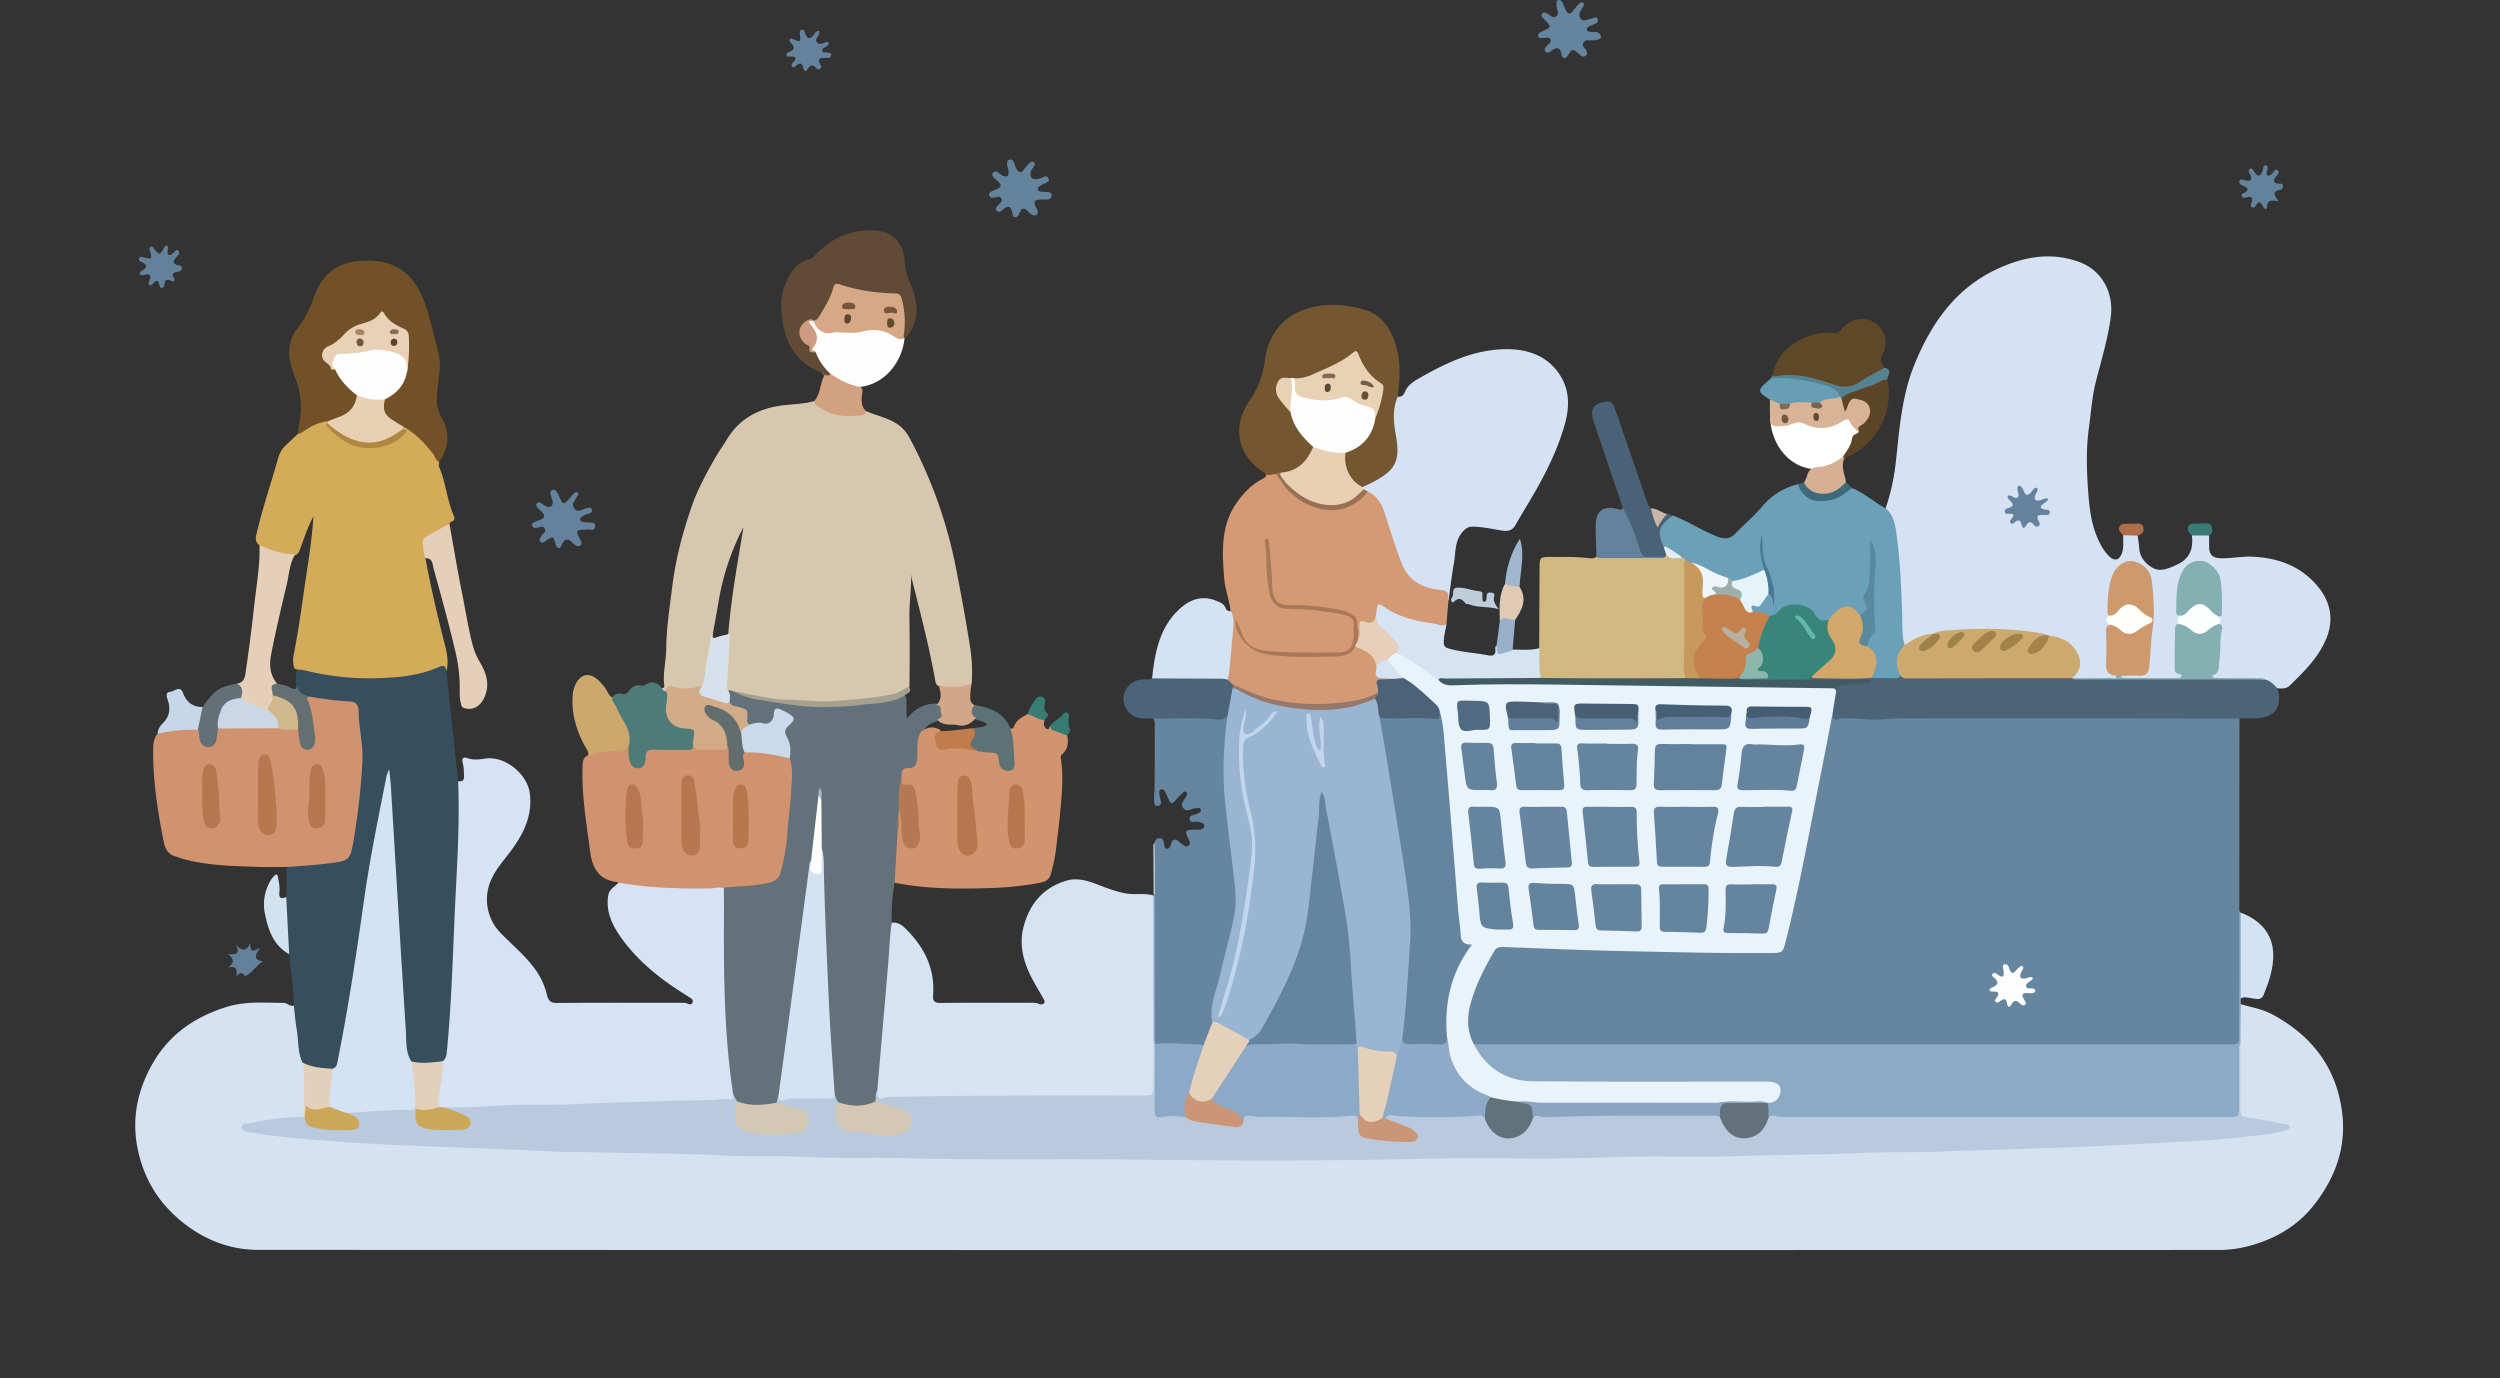 <svg id="Layer_1" data-name="Layer 1" xmlns="http://www.w3.org/2000/svg" viewBox="0 0 1746.76 963.16"><rect x="0" y="0" width="1746.76" height="963.16" fill="#333333" stroke="none"/><defs><style>.cls-1{fill:#fff;}.cls-2{fill:#fdfdfd;}.cls-3{fill:#d5e2f2;}.cls-4{fill:#66859f;}.cls-5{fill:#d4e2f3;}.cls-6{fill:#d6c7ae;}.cls-7{fill:#d5e3f4;}.cls-8{fill:#63727a;}.cls-9{fill:#8caac6;}.cls-10{fill:#d5e3f3;}.cls-11{fill:#364e5d;}.cls-12{fill:#d3ab59;}.cls-13{fill:#d49a74;}.cls-14{fill:#d1936f;}.cls-15{fill:#d1926f;}.cls-16{fill:#6ba0b9;}.cls-17{fill:#d2936f;}.cls-18{fill:#d1b880;}.cls-19{fill:#4b6478;}.cls-20{fill:#735128;}.cls-21{fill:#745730;}.cls-22{fill:#624b36;}.cls-23{fill:#d4e3f3;}.cls-24{fill:#5f4827;}.cls-25{fill:#e5cfb8;}.cls-26{fill:#4c6479;}.cls-27{fill:#4a6277;}.cls-28{fill:#4e7b78;}.cls-29{fill:#d7a886;}.cls-30{fill:#cca86c;}.cls-31{fill:#d8b395;}.cls-32{fill:#64829b;}.cls-33{fill:#65849e;}.cls-34{fill:#64839c;}.cls-35{fill:#64829e;}.cls-36{fill:#5c7275;}.cls-37{fill:#5c4527;}.cls-38{fill:#689eb4;}.cls-39{fill:#d2a180;}.cls-40{fill:#647078;}.cls-41{fill:#d1e2f1;}.cls-42{fill:#c7d7ea;}.cls-43{fill:#d3a688;}.cls-44{fill:#d6af94;}.cls-45{fill:#63839c;}.cls-46{fill:#64819c;}.cls-47{fill:#66839e;}.cls-48{fill:#558290;}.cls-49{fill:#e1cab4;}.cls-50{fill:#bdcddc;}.cls-51{fill:#63819b;}.cls-52{fill:#9fb6ce;}.cls-53{fill:#99b0ca;}.cls-54{fill:#3e6a7b;}.cls-55{fill:#cb9c80;}.cls-56{fill:#377d74;}.cls-57{fill:#367c71;}.cls-58{fill:#397b77;}.cls-59{fill:#ae6e4b;}.cls-60{fill:#8caac7;}.cls-61{fill:#cab5aa;}.cls-62{fill:#b9cade;}.cls-63{fill:#e3d0bb;}.cls-64{fill:#e8f3fa;}.cls-65{fill:#fdfdfe;}.cls-66{fill:#cca96e;}.cls-67{fill:#cf996e;}.cls-68{fill:#84b0b1;}.cls-69{fill:#85b0b2;}.cls-70{fill:#fefefd;}.cls-71{fill:#fdfefe;}.cls-72{fill:#a48249;}.cls-73{fill:#d2ac87;}.cls-74{fill:#d6e1ec;}.cls-75{fill:#a6a090;}.cls-76{fill:#e2d0ba;}.cls-77{fill:#cba759;}.cls-78{fill:#d4e3f4;}.cls-79{fill:#d4c8b5;}.cls-80{fill:#d3c8b3;}.cls-81{fill:#cad9eb;}.cls-82{fill:#b67852;}.cls-83{fill:#fefefe;}.cls-84{fill:#adbac0;}.cls-85{fill:#63717c;}.cls-86{fill:#d3e3f4;}.cls-87{fill:#646f72;}.cls-88{fill:#e8d0b4;}.cls-89{fill:#b08740;}.cls-90{fill:#e9d0b5;}.cls-91{fill:#997053;}.cls-92{fill:#d49a75;}.cls-93{fill:#4c6278;}.cls-94{fill:#a87958;}.cls-95{fill:#e6d0b9;}.cls-96{fill:#cbd6e7;}.cls-97{fill:#b7774f;}.cls-98{fill:#b4774f;}.cls-99{fill:#b67750;}.cls-100{fill:#cfb889;}.cls-101{fill:#b77851;}.cls-102{fill:#626d6d;}.cls-103{fill:#b67751;}.cls-104{fill:#b6774f;}.cls-105{fill:#9ab5d1;}.cls-106{fill:#e5d0ba;}.cls-107{fill:#378679;}.cls-108{fill:#c5814b;}.cls-109{fill:#d2a86a;}.cls-110{fill:#c7995c;}.cls-111{fill:#e6f4fa;}.cls-112{fill:#58899e;}.cls-113{fill:#eff6fb;}.cls-114{fill:#9cb1ac;}.cls-115{fill:#4a7991;}.cls-116{fill:#e4ecf1;}.cls-117{fill:#c07d4b;}.cls-118{fill:#415b65;}.cls-119{fill:#e8d1b6;}.cls-120{fill:#e8d1b5;}.cls-121{fill:#967869;}.cls-122{fill:#78563d;}.cls-123{fill:#76583c;}.cls-124{fill:#65492e;}.cls-125{fill:#5f4530;}.cls-126{fill:#7a6450;}.cls-127{fill:#73583e;}.cls-128{fill:#7c6b59;}.cls-129{fill:#614935;}.cls-130{fill:#8dabc8;}.cls-131{fill:#8aa4c1;}.cls-132{fill:#62727b;}.cls-133{fill:#cc9676;}.cls-134{fill:#cb9578;}.cls-135{fill:#cca759;}.cls-136{fill:#65849f;}.cls-137{fill:#63829d;}.cls-138{fill:#6784a0;}.cls-139{fill:#64849f;}.cls-140{fill:#65859f;}.cls-141{fill:#63839e;}.cls-142{fill:#64839d;}.cls-143{fill:#63839d;}.cls-144{fill:#627f9a;}.cls-145{fill:#465f74;}.cls-146{fill:#4f6a81;}.cls-147{fill:#455f74;}.cls-148{fill:#4a6378;}.cls-149{fill:#627f9b;}.cls-150{fill:#607b98;}.cls-151{fill:#445d73;}.cls-152{fill:#a3824a;}.cls-153{fill:#a1824b;}.cls-154{fill:#9e814a;}.cls-155{fill:#9f8248;}.cls-156{fill:#c1d5ed;}.cls-157{fill:#c2d5ec;}.cls-158{fill:#8db6ad;}.cls-159{fill:#64b8aa;}.cls-160{fill:#b8afa0;}.cls-161{fill:#70563d;}.cls-162{fill:#a78667;}.cls-163{fill:#5f4229;}.cls-164{fill:#886e52;}.cls-165{fill:#856a52;}.cls-166{fill:#6f6047;}.cls-167{fill:#655139;}.cls-168{fill:#5c4934;}</style></defs><ellipse class="cls-1" cx="1269.07" cy="290.51" rx="32.29" ry="37.34"/><ellipse class="cls-2" cx="597.61" cy="231.41" rx="34.74" ry="39.13"/><path class="cls-3" d="M1565.6,701.61c7.43,2.21,15.2,3.42,22.13,7.17,27.59,14.92,44.88,37.1,48.77,68.85,2.91,23.74-4.53,44.35-18.68,63-12,15.87-28.31,25.26-47.26,30.15a79.63,79.63,0,0,1-19.6,2.57q-685.2.18-1370.4-.06c-20.55,0-39-7.44-55-20.93-16.24-13.66-25.92-31-29.7-51.39-3.82-20.58.57-40.14,11-58.26,11.85-20.51,30.13-32.7,52.31-39.4,12.73-3.85,26-2.65,39.08-2.58,2.44,0,4.27,2.74,7,1.91,2.6,1.77,2.14,4.57,2.48,7.15,1.42,10.92,1.34,22.07,5,32.65.19.65.11-.19.18.47,1.42,12.1,2,24.22.38,36.35a3.37,3.37,0,0,1-1,1.7c-5.56,2.1-11.5,1.24-17.23,2.12-7.52,1.16-15.06,2.16-23,4,1.79,2.77,4.08,2.61,6,2.91,15.15,2.31,30.39,3.78,45.67,4.92,28,2.1,56.13,3.17,84.2,4.86,9.46.56,19,.55,28.43.86,23.78.76,47.54,2,71.34,2.5,20.14.42,40.29.08,60.4.93,27.11,1.16,54.24,1.2,81.34,2.1,25,.83,50-.14,74.91.84,47.61,1.87,95.25-.2,142.85,1,65.61,1.69,131.22,1.12,196.81.61,48.94-.38,97.89.22,146.8-1,31.31-.78,62.61.15,93.89-.86,28.94-.93,57.92-.69,86.83-2.11,15.16-.74,30.31-.08,45.42-.85,25.93-1.32,51.9-1,77.81-2.74,11.11-.75,22.28-.47,33.43-1,25.42-1.18,50.84-2.33,76.24-4,19.44-1.27,38.89-2.19,58.16-5.23,4.39-.7,8.91-.85,13.38-2.86-1.14-1.93-2.92-1.72-4.38-2-6.4-1.11-12.82-2.08-19.21-3.24-7.37-1.32-8.31-2.44-8.33-9.81,0-14.48,0-29,0-43.44,0-7.32,0-14.63,0-21.94C1564.11,705.55,1563.68,703.27,1565.6,701.61Z"/><path class="cls-4" d="M1564.73,502.07q-.06,67.24-.11,134.48a16.27,16.27,0,0,1,1.29,7.3c0,15.81.56,31.65-.2,47.43-.56,11.63-.63,23.23-.71,34.85,0,3.15-1.58,4.53-4.44,4.92a48.5,48.5,0,0,1-6.49.23H1038.46c-2.66,0-5.34.17-7.93-.65-2.94-1.29-3.76-4-4.64-6.75-3.21-9.87-1.3-19.44,1.9-28.87a158.64,158.64,0,0,1,14.09-29.74c2-3.33,4.66-5.19,8.53-5,14,.68,27.94.75,41.89,1.51,1.49.08,3,.43,4.48.38,19.15-.6,38.27.81,57.41,1.23,27.13.58,54.26.78,81.4.81,8.66,0,9-.21,11.08-8.75,8.71-35.59,15.55-71.57,22.48-107.53,2.93-15.2,6-30.38,8.81-45.6.32-1.74-.14-4.57,3.25-4.13,1.46,1.89,3.38,2.26,5.71,2.26q134.91-.37,269.82-.16C1559.49,500.29,1562.48,499.66,1564.73,502.07Z"/><path class="cls-5" d="M1317.5,355.15a149,149,0,0,0,7.1-32.18c2.54-23,4.1-46.14,12.91-67.93,11.72-28.95,28.7-53.55,58-67.13,18.33-8.49,37.32-12.16,57.35-4.82,15.75,5.77,24,21.26,22,37.89-2,15.86-6.79,31-10.63,46.37-2.53,10.17-3.17,20.53-4.61,30.81-2,14-1.73,28.25-.81,42.28.89,13.58,2.12,27.43,8.85,39.87a31.49,31.49,0,0,0,6.45,8.78c3.33,3,6.43,2.29,8.19-1.81,1.85-4.3,1-8.84,1.22-13.29,3.4-2.09,6.76-2.25,10.07.22.34,2.93.88,5.83,1.09,8.8.47,6.79,5.17,11.79,10.43,14.22,5.09,2.35,11.24-.46,16.5-3,8.57-4.08,11-11.24,9.86-20.1a10.58,10.58,0,0,1,12.07,0c0,2.83-.07,5.65,0,8.47.13,4.87,2.49,7.14,7.42,7.4,7.31.4,14.48-1.31,21.81-1.07,18.61.59,35,6.56,46.9,21.08,8.71,10.61,11.26,23.11,5.53,36.64-5.56,13.1-15.37,22.63-25.23,32.26-2.58,2.53-5.6,2.24-8.7,2-4.15-.42-6-5.15-10.29-5.39-9.62-.58-19.23-.09-28.84-.25a18.19,18.19,0,0,1-4.94-.36c-2-.61-3-2.26-1.5-3.71,4-3.87,3.28-8.87,3.72-13.52.66-6.89,1.4-13.81.78-20.75a15.56,15.56,0,0,1,0-6.41,61.45,61.45,0,0,0-.83-27.12c-1.28-5.31-7.17-9.82-11.87-10-6.13-.22-10,3-12.32,8.35-3.32,7.69-2.81,15.9-3.14,24-.07,1.64,1.19,2.66,2.31,3.68.22,2.79-1.71,5.08-1.8,7.81-1.72,3.61-1.47,7.46-1.47,11.28q0,7,0,14c0,2.86.28,5.41,2.71,7.63s1.46,4.15-1.66,4.91a14.46,14.46,0,0,1-3.48.23c-10.32,0-20.63.05-31,0-2.43,0-5.16.38-6.36-2.67,1.64-3.06,4.6-2,7-2.07,11.56-.22,11.33-.18,12.72-11.87,1-8.39,2-16.91,2.37-25.2.41-9.42.85-19.28-1.65-28.71-1.63-6.12-7.25-10.86-12.75-11.06-5-.18-10,3.77-12.07,10.26-2.62,8.14-3.18,16.6-2.85,25.11-.31,2.52-1.16,5.11,1.41,7.14.59.47-.15,1.16-.53,1.67-1.75,1.4-2,3.33-2,5.39,0,6.8.21,13.62-.07,20.42-.2,4.71,3.29,6.06,6.19,8.14,1.22,4.13-2.15,3.35-4,3.37-8.59.11-17.19.36-25.77-.11a4,4,0,0,1-1.49-.65c-1.27-1.64.09-2.73.9-3.87,4.73-6.7,3.45-14.8-3.19-19.73A32,32,0,0,0,1431,445a12.15,12.15,0,0,1-1.58-.39c-8.28-1.93-16.73-2.46-25.16-3.17-11.41-1-22.84-.57-34.27-.16-6,.22-11.87,1.43-17.79,2.18a8.77,8.77,0,0,1-1.57.45,36.58,36.58,0,0,0-15.28,5.39c-1.74,1.08-3.37,2.89-5.82,1.63a6.37,6.37,0,0,1-1.34-4.68c.11-10.62-.93-21.2-1.25-31.81-.45-15.39-1.54-30.79-4.33-46C1321.7,363.56,1318.46,359.85,1317.5,355.15Z"/><path class="cls-6" d="M605,287.17c6.2,2.75,12.9,4.21,19,7.39a26.13,26.13,0,0,1,11.24,10.91,323.56,323.56,0,0,1,32.95,92.72c3.47,17.8,6.79,35.62,9.55,53.53A108.78,108.78,0,0,1,678.88,478c-7.72,4.88-15.66,4.45-23.72,1-1.35-1-1.53-2.53-1.79-4-4.11-23.11-10.06-45.79-15.78-68.53A29.26,29.26,0,0,1,636.4,400c.75,10-1.2,20.84-1,31.76q.44,24.16,0,48.36c-5,5.32-11.63,7-18.38,7.76-14,1.57-28,3.88-42.11,3.56-20.91-.47-41.68-1.93-62-7.19-1.69-.44-3.51-.42-5-1.49-2.28-4.41-1.52-9.19-1-13.7.91-8.44.49-17,1.87-25.34,1.92-25.31,6.58-50.25,10.63-75.29a173.85,173.85,0,0,0-17.55,53.15c-1.13,6.88-2.48,13.73-3.67,20.61-.34,10.52-3.4,20.63-4.52,31-.27,2.48-.4,5-2.44,6.85-6.27,2-12.62,3.11-19.12,1.31-2.78-.77-4.84.32-6.81,2-1.85.24-3.27,0-2.66-2.43.83-.28,1.66-.72,1.52-1.69-1.18-8.75,1.25-17.31,1.33-26.05.13-14.66,2.47-29.22,4.28-43.8,2.38-19.16,7.3-37.62,13.59-55.74,4-11.62,10-22.44,16-33.16,2.6-4.62,5.76-8.92,8.51-13.46,9.28-15.37,23.45-22.15,40.78-24,6.86-.75,13.84-.87,20.54-2.88,8.7,7.79,18.85,10.42,30.3,8.73A14.79,14.79,0,0,0,605,287.17Z"/><path class="cls-7" d="M320.13,545.83c2.91.37,4.35-.63,4.11-3.83-.21-3-.11-5.92-.9-8.88-.67-2.52-.3-4.71,3.49-3.35,4,1.42,8,.9,12.22.26,13.57-2.08,29.39,10.6,31.14,24.3,2,15.58-4.43,28.29-13.3,40.28-4.62,6.24-9.92,12-13.28,19.15a33.51,33.51,0,0,0,6.23,38.16c7.72,8,16.42,15.12,23.15,24.07a50.1,50.1,0,0,1,9.18,19.14c.88,3.94,2.54,5.69,7.05,5.65,28.15-.23,56.3-.12,84.45-.1,2.31,0,4.64-.3,6.91.63,1.2.49,2.73.78,3.33-1,.53-1.58-.53-2.42-1.72-3.18-4.32-2.78-8.7-5.48-12.93-8.41-14-9.69-26.68-21-36.3-35.05-5.55-8.13-9.72-17.19-8-27.89.77-4.7,4.6-6.16,7.1-9,1.88-1.71,4.07-1,6.15-.68,20.54,3.25,41.21,3.61,61.94,3,2.34-.08,4.67-.32,6.42,1.73,1.38,2.46,1.07,5.16,1.08,7.79,0,20.09.09,40.17,0,60.26-.09,18,2,35.74,3.47,53.59.59,7.44,2,14.78,2.42,22.24-.09,3.78-2.06,5-5.78,5.08-22.94.32-45.87,1-68.8,1.74q-36.89,1.17-73.78,2c-11.42.26-22.93.22-34.36,1.51-7.27.82-14.62.11-21.93-.12a5.37,5.37,0,0,1-1.79-.62c-2.3-1.71-2.5-4.21-2.16-6.68,1.21-8.78,2.4-17.57,3.39-26.38a23,23,0,0,0,2.4-9.06c1.9-22.51,3.16-45,4.15-67.61,1-23,1.86-46.11,3.47-69.14,1-13.91.14-27.91.27-41.88C318.66,550.85,318.14,548.08,320.13,545.83Z"/><path class="cls-8" d="M512.24,764.36c-6.49-42.47-6.61-85.25-6.39-128.05,0-5.15-.05-10.29-.07-15.43.84-3.22,3.6-2.32,5.73-2.57,7.26-.87,14.57-1.1,21.84-2.14s10.37-5.06,12.07-11.84c3.1-12.37,3.06-25.06,4.54-37.59,1.41-11.87,2.63-23.81.95-35.79-.11-5.76,0-11.53-2.85-16.89-1.57-2.91-.13-5.36,2-7.54,1.45-1.49,3.59-3.09,1.53-5.43a10.26,10.26,0,0,0-7.73-3.86c-1.16,0-1.3,1.28-1.69,2.19-3,7.08-3.41,7.33-11.46,6.95-2.34-.11-4.56.9-6.9.54-2.46-.55-3.15-2.44-2.73-4.48,1-4.8-1.62-6.44-5.64-7.34-2.89-.65-5.81-1.49-6.51-5.06-.12-2.39-.79-4.77-.11-7.17,1.11-1.46,2.17-.26,3.26.06,39.56,11.54,79.34,13.07,119.39,2.63,2.25,1.14,1.74,3.33,1.86,5.21.22,3.44-.16,6.9.28,11.18,5.74-6.66,12.32-10.6,20.83-10.3,5.42,2.48,6.2,8.14,1.63,11.72-4.77,1.56-9.34,3.4-11.45,8.54-2.3,4.82-2.18,10-2.25,15.13-.09,7.16-1.16,8.76-8,11.21-2.61.93-2.9,2.89-3.38,5a116.08,116.08,0,0,0-1.51,22.26A22.7,22.7,0,0,1,629,569c-1.14,4-.43,8.15-.55,12.23-.4,10.51-.78,21-1.93,31.48a7.16,7.16,0,0,1-1.47,4.11,138.31,138.31,0,0,0-2,27.93c1.7,4.72.42,9.5.09,14.21-1.09,15.38-2.18,30.76-3.63,46.1-1.79,19-2.41,38.07-5.33,56.94-1,2.47-.46,5.28-1.61,7.72-5.44,4.74-12,4.64-18.56,4a23.14,23.14,0,0,1-8-2.29c-2.94-1.74-3.34-4.85-4.21-7.72-1.94-8.83-1.71-17.85-2.22-26.78-.84-14.91-1.79-29.82-2.35-44.76-1-25.7-2.72-51.38-2.77-77.12a202.06,202.06,0,0,0-1.58-22.27c-.9-10.81-.31-21.64-.33-32.45-.07-2.07.51-4.1.48-6.18a12.39,12.39,0,0,1-.28,2.42c-1.67,15.13-2.9,30.3-5.64,45.28-1.2,14.89-3.61,29.63-5.64,44.41-5.47,39.65-10,79.43-16.33,118.95-.75,1.91-.56,4.15-2,5.84a39.57,39.57,0,0,1-27.65-.17C512.88,769.47,512.73,766.83,512.24,764.36Z"/><path class="cls-9" d="M1029.78,729.64l528.08,0c6.62,0,6.62,0,6.63-6.67q.06-43.18.13-86.38l1,1.13c1.43,1.82,1.48,4,1.49,6.15,0,15.72,0,31.45,0,47.17a13.12,13.12,0,0,1-1.52,6.69v3.92l-.18,28c-.82,1.57-.43,3.27-.44,4.9,0,13.81-.15,27.61.06,41.41.07,4.12-1.7,5.76-5.42,6.13a59.83,59.83,0,0,1-6,.18h-303a82.63,82.63,0,0,1-14.4-1.18c-3.11-3.18-2.32-6.9-1.46-10.63,1.06-1.11,2.54-1.54,3.8-2.34a6.24,6.24,0,0,0,3.1-6.81c-.57-3-3-3.71-5.61-4a58.59,58.59,0,0,0-6.49-.14c-52.45,0-104.89.13-157.34-.08-16.67-.06-30.25-7-40.17-20.6C1030.62,734.46,1028.94,732.44,1029.78,729.64Z"/><path class="cls-10" d="M612.91,762.41c2.59-30,5.23-59.93,7.74-89.9.78-9.27,1-18.59,2.43-27.8,3.78-.41,6.59,1.15,9.29,3.77,13.24,12.88,21,28,19.59,46.93-.31,4.12,1,5.39,5.23,5.35,20-.21,39.94-.11,59.91-.08,3,0,6-.39,8.88.77a3.06,3.06,0,0,0,3.32-.33c1.25-1.25.15-2.54-.44-3.62-2.94-5.38-6.27-10.56-8.93-16.07-5.08-10.51-7.8-21.55-4.92-33.2,4.08-16.48,13.82-28.18,30.41-33,6.47-1.87,13.2-.29,19.5,2.06,7.28,2.72,14.46,5.72,22.19,7,6.22,1,12.62-.45,18.78,1.4,2.12,2.22,1.41,5,1.42,7.6q.08,47.13,0,94.25c0,10.14,0,20.28,0,30.42,0,8.63-.58,9.18-9.45,9.23-7.49,0-15,0-22.46,0-30.93,0-61.87-.4-92.79.13-21.6.37-43.2.58-64.79,1.36C612.86,768.91,612.26,768.2,612.91,762.41Z"/><path class="cls-11" d="M320.13,545.83c1,25.78-.34,51.5-1.68,77.23-1.95,37.33-2.58,74.74-6.27,112-.25,2.59-.67,4.94-3,6.46-7.27,3.82-14.69,3.64-22.22.82-2.95-2.48-3.48-6-3.79-9.48-.94-10.43-1.89-20.86-2.45-31.32-.92-17.26-2-34.51-3.42-51.73-.4-4.83-.45-9.63-.55-14.45-.39-19.12-2.17-38.15-3.61-57.21-.87-11.43-1.61-22.87-1.66-35.55-6,31-12.08,60.72-16.23,90.78q-6.69,48.46-15.47,96.58c-.76,4.1-1.74,8.14-2.66,12.19-.56,2.5-1.43,4.84-4.3,5.6-7.58,0-15.3.58-21.43-5.27-3.5-7.17-2.73-15.11-4-22.67-1-5.67-1.41-11.42-2.08-17.13,0-12.07-2.19-23.95-3.17-35.93a14.28,14.28,0,0,1-1.22-3.24c-1.33-10.82-2.47-21.65-2.12-32.57a7.47,7.47,0,0,1,1.28-4.2l.18-20.91c3.69-2.38,8-2.1,12-2.38,7.31-.5,14.56-1.5,21.83-2.31,6-.68,9.78-3.48,10.77-9.79,2.41-15.44,4.55-30.89,6.08-46.45,1.4-14.23.18-28.2-1.25-42.25-.12-1.16-.25-2.32-.42-3.47-1-6.85-1.68-7.31-8.48-7.8a153.26,153.26,0,0,1-24.2-3.32c-5.46-1.45-10.25-3.53-9.79-10.49.17-3.25-.64-6.61,1.1-9.68,2.27-1.82,4.76-1.1,7.16-.5a181.18,181.18,0,0,0,49,5c14.17-.4,28.19-2,41.56-7.25,5.18-2,5.81-1.51,6.28,4.2Q316,507.57,320.13,545.83Z"/><path class="cls-12" d="M311.87,469.32c-.23-4.49-1.88-4.7-5.88-3-12.54,5.45-26,6.91-39.49,7.43a187.48,187.48,0,0,1-53-5.22,48.39,48.39,0,0,0-5.4-.76c-2.65.18-2.83-1.86-3.1-3.63a21.6,21.6,0,0,1,.33-7.43c2.7-13.69,4.77-27.5,6.7-41.3,2.52-18.05,5.78-36,7-54.71-3.9,7.3-6.3,14.7-9,22-.75,2-1.24,4.19-3.54,5.14-9.27.85-17.84-.86-25.23-6.89-2.51-1.86-2.93-3.94-2.19-7.16,4.22-18.46,10.39-36.35,15.52-54.53a18.94,18.94,0,0,1,5.65-8.65c2.67-2.45,5.26-5,7.88-7.5a37.62,37.62,0,0,1,16.13-9.2c1.57-.46,3.15-1.08,4.79-.25a2.29,2.29,0,0,1,.77,1.95,3,3,0,0,0,.57,2.32c12.34,13.89,30.95,19.66,48.2,7,1.54-1.14,3.57-2.17,2.34-4.74a2.21,2.21,0,0,1,1.16-2.37,3.22,3.22,0,0,1,2.82.54c8.93,6.78,17.62,13.79,22,24.65-.1,1-.57,2.07-.24,2.84,4.86,11.22,5.67,23.66,10.53,34.85,1.55,3.55-2.27,3.36-3.21,5.14-2.18,3.18-5.7,4.44-8.89,6.14-8.4,4.48-8.54,4.71-7.62,14.18.12,1.3.47,2.63-.23,3.89,3.53,19,7.88,37.77,12.58,56.49C311.73,454.06,314,461.47,311.87,469.32Z"/><path class="cls-5" d="M976.66,277.08c2.71.57,4.1-1.16,4.93-3.22,2-4.81,6-7.29,10.2-9.69,15.77-9,32-17.06,50.22-19.46s36.89.4,47.8,17.11c7.25,11.08,6.84,23.24,3.35,35.32-5.33,18.44-14,35.42-23.78,51.89-3.46,5.85-7,11.64-10.36,17.56-2.08,3.7-4.72,4.8-9,4.17-7-1-13.94-2.73-21.1-2.77-3.31,0-5.12,1.4-7.3,4-5.34,6.35-4.43,14-5.71,21.23-1.58,8.9-2.62,17.89-3.89,26.85-1.42-5.18-5.14-6.68-10.16-7.36-11.42-1.55-19.45-7.45-23.65-18.74-3.54-9.52-7.09-19-9.95-28.75-2.35-8-4.65-16.11-12.73-20.62a8.73,8.73,0,0,1-3.23-2.17c-.62-.93-1.12-1.87-.28-2.93,5.12-3.39,10.47-6.35,15.43-10.05,7.26-5.42,9.23-12.11,7.47-20.58-1.26-6-2.58-12-2.45-18.26a42.83,42.83,0,0,1,1.44-9.84C974.27,279.21,974.51,277.36,976.66,277.08Z"/><path class="cls-13" d="M955.69,343.38c5.92,2.85,9.35,7.68,11.36,13.8,4,12.13,7.62,24.37,12.26,36.32s13.62,16.93,25.44,18.5c7.11.95,7.12.94,7.24,8.05l-1.29,15.73c-1.15,2.65-3.37,2.25-5.54,1.91-13.19-2.08-26.35-4.21-37.72-12-3.57-2.45-4.2.18-4.74,2.85-1.26,6.9-1.25,7-8.44,7.35-3,.14-2.71,2.12-3,4.06-.33,2.22.83,5.1-2.49,6.14-2.37-3.05-1.44-6.77-1.7-10.13-.28-3.64-2-5.35-5-6.62-6.06-2.6-12.61-2.78-19-3.88-6.59-1.14-13.25-.95-19.9-1.08-10.86-.2-14.3-3.22-15.35-14.07-.64-6.76-1.42-13.54-1.44-20.36a29.54,29.54,0,0,0-.74-7.73c1.1,7.41.35,15.56,1.63,23.56.13.81,0,1.66.08,2.49,1.08,12.89,4.55,16.22,17.52,16.22a169.86,169.86,0,0,1,31.19,3.13c4.27.8,9.61,1.34,10.51,6.84,1.2,7.4,1.85,15-4.44,21-1.42,1.34-3.26,1.42-5.13,1.51a333.21,333.21,0,0,1-51.33-1c-8.48-.88-15.29-4.2-18.68-12.66-1-2.58-2.15-5.15-3.43-7.63a73.12,73.12,0,0,1,3.21,7.32c3,7.82,9.11,11.77,17,12.84,18.2,2.46,36.5,2,54.79,1.12,3.68-.18,5.08-3.42,7.45-5.36,9.26,0,15.16,5.56,16.47,15.42-.38,4.45,1.93,5.84,6.05,5.66,2.21-.09,4.74-.69,6.46,1.57-1,2.4-3.19,2-5.07,2.08a31.06,31.06,0,0,0-7.8.93c-1.79.14-2.58-1.32-3.59-2.35-2.41-2.43-5-3.72-8.5-2.34a5.83,5.83,0,0,1-5.25-.71,15.83,15.83,0,0,0-15.24-.73c-6.73,3-14.08,1.55-21.16,2.09-6.47.5-13,0-19.43-.44-4.38-.28-8.28-2.67-11.86-4.92-3.1-1.95-4.46-1.32-6.39,1.27a21.76,21.76,0,0,1-11,8.2,3.13,3.13,0,0,1-2.72-2.87c1.12-11.54,1.66-23.15,3.15-34.65.57-4.38-1-8.58-.29-12.87-.91-7.73-3.84-15.06-4.47-22.86-1.5-18.67-2.61-37.26,9.25-53.59,4.41-6.09,9.53-11.42,16.17-15.2,1.58-.9,3.88-1.46,4-4a9.9,9.9,0,0,1,7.17-.68c2.51,1.79,3.67,4.67,5.53,7,9.66,12.08,21.78,18.58,37.64,17.19,6.21-.54,10.81-3.92,15.25-7.73C952.08,345.64,953.52,344,955.69,343.38Z"/><path class="cls-14" d="M216.26,486.73c9,1.47,18.05,2.93,27.21,3.29,4.62.18,7,1.62,7.1,7.09.13,11.59,3.24,23,2.64,34.71a459.67,459.67,0,0,1-6.89,59.33c-1.65,9-3.44,10.32-12.85,11.6-11,1.49-22.14,2.31-33.25,3-6.31,0-12.63.2-18.94,0-17-.58-34.09-.83-50.77-4.91-2.73-.67-5.36-1.7-8.07-2.48-5-1.46-7-5.32-8-9.93-4.29-21.78-7.83-43.65-7.38-66,.07-3.59.57-6.94,3.06-9.72,3.13-3,7.29-2.82,11.16-3.47,5.4-.91,10.83-1.5,16.28-.36,2.78,1.19,2.75,3.82,3.19,6.23.47,2.58,1.4,5,4.52,5s4-2.29,4.67-4.87.34-5.74,3.29-7.37c13.48-1.24,27-.6,40.46-.39,4.57,1.45,9.47.11,14,1.61,2.61,1.89,2.44,4.86,2.95,7.59.46,2.49,1,5.38,4.24,5.11s4-3.36,3.75-6c-.8-8.22-1.51-16.47-4.21-24.4C214,489.78,211.5,486.68,216.26,486.73Z"/><path class="cls-15" d="M551.81,529.86c2.52,8,1.35,16.13.89,24.18-.55,9.39-2,18.74-2.55,28.13a140.3,140.3,0,0,1-4.74,27.31c-1.14,4.3-3.79,6.2-7.84,7.23-8.74,2.23-17.71,2.19-26.58,3.13-1.77.19-3.7-.44-5.21,1-3.08-1.51-6.22-.16-9.31-.11-21.57.39-43.07-.35-64.38-4-.13-.11-.24-.31-.38-.32-12.49-1.43-17.68-8.8-19.29-20.95-2.65-20-6.12-40-5.36-60.28.11-3.12.4-6,3.76-7.42,2.68-3,6.38-3,9.95-3.48q9.25-1.17,18.49-2.52c1.77,2.1,1,4.75,1.55,7.12.57,2.65,1.23,5.61,4.43,5.82,3.53.24,3.89-2.89,4.44-5.5,1.25-5.86,2.19-6.66,8.37-6.75s12.57-.06,18.85,0a11.92,11.92,0,0,0,7.07-1.81c7.93,2.31,15.88,3.17,23.84.1,3,.24,2.38,2.64,2.57,4.43.26,2.46-.14,5,.36,7.42s1.69,4.61,4.57,4.18c2.61-.4,3.14-2.59,3-5-.17-2.56-1.21-5.4,2.1-6.92,9.78-1.46,19.18.7,28.56,3A5.32,5.32,0,0,1,551.81,529.86Z"/><path class="cls-4" d="M806.74,588.8c.44-2,1.67-3.33,3.81-3.16,2.43.19,2.46,2.27,2.86,4.06.27,1.23.05,3,1.69,3.28,1.81.26,2.49-1.4,2.91-2.84,1.27-4.27,3.39-4.46,6.38-1.53a21.29,21.29,0,0,0,2.38,1.81c1.3,1,2.63,1.55,4,.11,1.12-1.2.64-2.35,0-3.62-3.42-6.52-3-7.13,4.65-7.21.66,0,1.33,0,2,0,1.74-.09,3.74-.45,4-2.31.32-2.47-2.15-2.46-3.79-3.07-2.17-.81-5.93,1.3-6.44-1.87s3.42-2.86,5.51-3.93c1.18-.61,2.7-1.17,2.27-2.81-.47-1.8-2.14-1.09-3.38-1.05-3,.08-6.27,3.18-8.85,0s1.11-5.71,2.12-8.49c.33-.9,1.14-1.86.1-2.7s-2-.14-2.66.51a53.15,53.15,0,0,0-4.47,4.66c-2.89,3.44-3.82,3.31-5.66-.92-.66-1.52-1.34-3-2.11-4.5-.57-1.07-1.48-2.08-2.75-1.69s-1.49,1.78-1.33,3c.25,1.8.77,3.56,1.08,5.35s-.17,3-2.13,3.22-2.26-1-2.44-2.44c-.41-3.16.15-6.3.19-9.45.19-15.46.15-30.93.12-46.4a8.82,8.82,0,0,0-1-2.73c1.64-1.86,3.9-1.66,6-1.63,12.57.21,25.16-.74,37.71.62,2.94.32,5.45-1.28,8.26-1.33,1.86,1.85,1,4.08.74,6.15a308.81,308.81,0,0,0-2.08,35.32c.07,16.19,2.87,32.12,4.46,48.16,1,10.1,2.37,20.16,3.4,30.25,1.39,13.64-1.3,26.85-4.76,39.92-3.11,11.74-5.81,23.59-9.06,35.29-1.75,6.29-3.07,12.61-2.22,19.18-.82,5.2-3.52,9.74-5.2,14.64a3.8,3.8,0,0,1-2.7,2.61c-6.14-.08-12.28.24-18.38-.81a29.81,29.81,0,0,0-9.42.33c-2,.3-4,.52-5.71-.92a6,6,0,0,1-.36-2.78V624.89C806.62,612.86,806.05,600.83,806.74,588.8Z"/><path class="cls-16" d="M1317.5,355.15c6.68,5.63,6.94,13.8,8,21.4,2.27,17.14,2.94,34.4,3.53,51.68.25,7.51-.35,15.19,1.73,22.59,0,.16.2.38.14.47a21.1,21.1,0,0,0-2.32,20.49c.16.43-.13,1-.29,1.45a4,4,0,0,1-3.68,2c-5.35.15-10.72.78-16-.46-2-1.16-1.15-2.82-.62-4.3,2.53-7,2.19-13.47-3.8-18.78a7.22,7.22,0,0,1,1.46-6.6c2.81-3.16,2.85-6.61,2.82-10.6-.1-13.13-1.05-26.29.67-39.39.59-4.54-.82-8.92-1.06-13.92,0,9.09.49,17.69-.94,26.21-.3,1.82-.41,3.68-1.32,5.3a8.12,8.12,0,0,0-.51,8c1.72,4,.17,6.59-4.58,9.7-2.22.51-3.19-1.27-4.49-2.46-3.65-3.36-7-3.5-11.13-.68-2.75,1.87-4.36,5-7.29,6.61-6,1.59-7,1.21-10.35-3.64-4.82-7-15.28-8.73-22.13-3.83-2.61,1.86-4.65,4.89-8.46,4.58-4.09-1-8-2.65-12.32-2.79-2.5-4.49-2.33-5.13,2.49-6,2.46-.46,3.47-2.29,4.92-3.8,1.3-1.37,1.71-3.72,4.16-3.84,3.59,1.33,3,4.42,3.19,7.2-1.19-8-1.8-16-5.2-23.59a37.73,37.73,0,0,1-3.38-18.23c-1,5.47,1.56,11.55,2.48,17.85-6,5.85-13.7,7.72-21.6,9.06-2.06.59-3-1.74-4.8-1.83a163.42,163.42,0,0,1-18.94-8.54,16.5,16.5,0,0,0-6-2.19,9.1,9.1,0,0,1-4.5-2.05,27,27,0,0,0-2.14-1.7c-4.36-2.56-7.88-6.64-13.28-7.34-6.76-10.84-3.49-18.38,6.73-23,10.62,3.91,20.08,10.25,30.54,14.5,4.89,2,9.17,2.32,13.19-1.8,6.26-6.43,13.12-12.34,18.94-19.14a46.68,46.68,0,0,1,25.42-15.54,7.77,7.77,0,0,1,.65.75c7.68,11.2,18.93,13.09,30.36,5.23,1.92-1.32,3.29-4,6.34-3.14,7,3,13,7.59,19.23,11.75C1314.63,353.64,1316.09,354.36,1317.5,355.15Z"/><path class="cls-17" d="M628,568.76l.06-2.91c2.51.15,2.14,2.22,2.27,3.7.36,4.13,1.33,8.21,1.15,12.39a12.33,12.33,0,0,0,.59,4.43c.84,2.49,2.1,4.82,5.13,4.53,3.18-.31,4-3.14,3.85-5.58-.47-9.93-.64-19.9-2.52-29.72-.65-3.38-2-5.66-6-6.14s-3.08-3.87-2.58-6.63c-.28-3.74.26-6.41,5.18-6.21,4.59.18,5.47-3.48,5.74-7.16.35-4.76-.41-9.59,1-14.28.49-1.58.68-3.25,2.13-4.33,4.22-3,8.57-3.58,13.12-.72-4.32,10.52-2.62,12.86,8.84,11.47,6-.72,11.46,1.48,17.21,1.9a64.53,64.53,0,0,0,9.91,1c3.75,0,5.92,1.79,6.21,5.65a14.75,14.75,0,0,0,.36,2.46c.62,2.52,2.09,4.39,4.81,4.13,2.88-.28,3.1-2.93,2.91-5-.55-5.78-.61-11.61-1.5-17.35-.27-1.76-1.19-3.54.05-5.28,1.06.05,2.16-.16,2.5-1.23,1.53-4.78,5.62-6.76,9.55-8.95,4.7-.74,8,2.4,11.77,4.26,0,1.43-.84,2.83,0,4.3.48.87.92,1.83,2,2,1.76.3,1.08-1.75,2-2.29,3.35,3.34,8.9,2.73,11.93,6.64,1,5,.59,9.58-3.58,13.19a3.23,3.23,0,0,0-.81,3.2c2,13.25.48,26.45-.75,39.64-.73,7.73-1.83,15.43-2.62,23.17a113.16,113.16,0,0,1-3.81,18c-.92,3.43-3.67,5-7,5.66a215.31,215.31,0,0,1-35,3.77c-22.42.75-44.85.71-67-3.68l2.07-36C628.27,576.82,626.76,572.69,628,568.76Z"/><path class="cls-18" d="M1175.74,390c.83.09,1.55.33,1.75,1.28a28.28,28.28,0,0,1,.8,8.35c-.32,21.68.66,43.36-.55,65-.19,3.23,1.66,6.51-.27,9.7-2.08,1.39-4.46,1.2-6.77,1.2q-43.48,0-87,0c-2.32,0-4.68.13-6.85-1a5.76,5.76,0,0,1-2.42-4.66c-.1-5.69-1.47-11.47,1-17q.12-27.47.25-54.91c0-8.88,0-8.9,9.08-8.84,8.31.05,16.61-.23,24.89.82,1.91.24,4,.54,5.72-1,10.26-1,20.53-.26,30.8-.43,5.1-.09,10.26.82,15.3-.64a12.92,12.92,0,0,1,2.22-1.14C1167.5,388.73,1171.94,388.2,1175.74,390Z"/><path class="cls-19" d="M1307.53,473.63q8.23.17,16.45.31c1.67,0,3.46.15,3.73-2.22,34.1,1.27,68.22.23,102.33.56,4,0,8-.06,12,.05,2,.06,4-.07,5.6,1.56l.1,0c5.93,1.09,11.91.43,17.87.46,17.45.11,34.9,0,52.35.07,6.31,0,12.5-2,18.83-1.17,15.2,2,30.51.54,45.75,1.49,3.76.86,6.17,3.63,8.75,6.17,3.74,13.51-2,20.9-16.11,21-3.48,0-7,.1-10.43.16q-57.2-.09-114.39-.16c-40.46,0-80.92.07-121.38-.06-6.17,0-12.25.84-18.38,1-7,.16-13.87-1.53-20.87-.94-1.33.12-2.83-.28-4,.22-4.93,2.16-5.31-.77-5.24-4.39-1.64-1.9-1-4.06-.54-6.1.77-3.67.59-7.49,1.7-11.11,6-5,13.39-3.84,21.27-4.18-11.63.06-22.39.07-33.15,0-1.82,0-3.68,0-5.22-1.26-.64-1.43-.2-2.32,1.33-2.67,12-.2,23.95-.06,35.92-.06C1303.8,472.36,1305.84,472.25,1307.53,473.63Z"/><path class="cls-20" d="M229.26,294.26c-5.88.6-11,3.05-15.86,6.27-1.65,1.1-3.14,2.41-5.22,2.61.29-2.48.42-5,.91-7.42a54.33,54.33,0,0,0-2.32-30.44c-1.35-3.57-2.57-7.21-3.58-10.88-2.5-9.07-1.06-17.45,4.71-25a77.05,77.05,0,0,0,11.57-21.95c5.95-17.15,17.57-25.12,35.87-25.36,20.45-.26,33,8.38,40.56,27.35,4.69,11.81,6.92,24.28,10.26,36.44,2.24,8.19.57,16.54-.31,24.81-.73,7-1.52,13.87,2.33,20.39,6.4,10.84,5.6,21.53-1.25,31.92-2.46-1.2-2.82-3.94-4.3-5.86-5.75-7.45-12.21-14.16-20.48-18.89C270,295,264.36,288,268.08,279a6.88,6.88,0,0,1,2.91-2.57C277.82,273,281.21,267,283.36,260c1-6.72.88-13.53,1.43-20.29.4-4.94-1.55-8.92-6.81-10.88a19.8,19.8,0,0,1-8.67-6.53c-1.49-1.92-2.73-2.62-4.73-.51-2.84,3-6.73,4.21-10.57,5.28a28.82,28.82,0,0,0-13.83,8.46,34.53,34.53,0,0,1-8.54,6.76c-6,3.41-6.39,6.23-1.61,11.16,1.36,1.41,2.21,3.37,4.25,4.09,4.47,6.94,10.53,12.56,15.83,18.81C249.54,286.13,239.29,294.92,229.26,294.26Z"/><path class="cls-21" d="M891.85,331.21c-2.34-.4-4.66,1.76-7,.07-19.91-11.86-24.82-32.37-11.79-51.37a61.18,61.18,0,0,0,10.6-27.59C887.1,224,909.25,212,934.57,213.05a92.35,92.35,0,0,1,16.61,2.71c13.07,3,19.8,12.37,23.8,24.38,4,12.17,3.1,24.54,1.68,36.94-3.48,7.89-3.18,16.07-1.82,24.32.11.66.19,1.31.31,2,3.47,18.66.19,25.27-16.94,34-2.06,1.05-4.2,1.94-6.3,2.91-1.63,1-2.91.06-4-.92-6.87-6.1-10.76-13.35-8.74-22.85a4.78,4.78,0,0,1,2.67-2.09c10.29-4,16-11.72,18.16-22.34,1.62-5.92,4.19-11.55,4.88-17.76.3-2.74,0-4.74-2.31-6.54-5.85-4.56-10.67-10-13.36-17.06-1.21-3.16-2.62-3.4-5.52-1.44a132.68,132.68,0,0,1-28.9,14.47A27.63,27.63,0,0,1,904,265.47c-.73,0-1.45,0-2.18,0-2.89.08-6.21-.74-7.78,2.7a9.85,9.85,0,0,0,1.7,11c2.37,2.73,4.46,5.65,6.61,8.54a44,44,0,0,0,13.32,21,7.49,7.49,0,0,1,2.59,3.54c-1.87,8.15-11.16,19-22.85,19.06C894.23,331.45,893.05,331.14,891.85,331.21Z"/><path class="cls-22" d="M570,246.18a37,37,0,0,0,10.25,14.93c-.83,2.59-2.37,2.07-4.05.92a12.94,12.94,0,0,0-2.75-2c-19.92-7.74-26.28-24.06-27.51-43.53a41.28,41.28,0,0,1,5.58-23.85c3.18-5.43,7.24-10,13.75-11.49,2.15-.48,3.37-2,4.75-3.41,11.64-12.12,25.79-17.86,42.64-16.59,10.79.82,18.65,9,19.38,20.54A43.29,43.29,0,0,0,635.64,197c4.7,10.56,7,21.53,1.5,32.74a16.36,16.36,0,0,1-5.15,6.59c-2.65-.75-1.49-2.86-1.47-4.44.08-6.95.59-13.89-1.43-20.73-.87-3-2.34-4.33-5.53-4.56-11.58-.84-23.15-1.89-34.23-5.68-3.66-1.25-5.49-.14-6.73,3.41A72.06,72.06,0,0,1,573.94,221c-1.28,1.89-2.54,4.53-5.77,3.05l0,0c-4.62-1.46-5.22,3.09-7.34,5.13s-1.11,4.54.08,6.89c1.64,3.26,6.24,4.51,6,9.14C566.85,246,569.07,245.28,570,246.18Z"/><path class="cls-23" d="M859.86,426.9c2.34,3.75,2.19,7.91,1.82,12.06q-1.33,15.3-2.84,30.61a54.06,54.06,0,0,1-1,5.31c-1.13,1-2.48.83-3.81.8-14-.34-28,0-41.94-.17-2.45,0-5,.37-7.13-1.52,1.93-17.47,4.9-34.69,18.25-47.6,7.21-7,15.83-10.88,26.32-6.72,2.88,1.14,5.6,2.11,6.84,5.22A2.89,2.89,0,0,0,859.86,426.9Z"/><path class="cls-10" d="M1075.5,452.87c.54,6.94-.71,14,1.13,20.84-1.56,2-3.83,1.77-5.94,1.77-21.38,0-42.75.17-64.12-.05a6.06,6.06,0,0,1-5.14-1.12c-8.14-6.74-17.65-11.52-25.81-18.22.73-3.39-.62-6-2.84-8.5-2-2.24-3.74-4.85-6.22-6.41-5.18-3.27-6.16-7.75-4.92-13.22,1-6.9,1-6.94,6.76-3.1,10.38,6.94,22.25,9.26,34.27,11,2.61.38,5.4,2.41,8-.09-.6,4.39-1.92,8.66-1.91,13.15,0,2.3.83,3.4,3.24,4.12,9.05,2.71,18.5,3,27.68,4.83,3.14.64,5.71,0,5.09-4.25a3,3,0,0,1,.86-2.74c1.5,3.72,3.94,5.14,7.83,3.3a5.62,5.62,0,0,1,3.38-.28C1063.09,453.77,1069.36,454.61,1075.5,452.87Z"/><path class="cls-24" d="M1238.51,262a32,32,0,0,1,13.72-21.16c8.54-5.84,18-9.19,28.58-8.21,2.58.24,4.17-.25,5.82-2.48,5.39-7.34,15.86-9.37,23.12-4.84a16.61,16.61,0,0,1,5.51,22.3c-2.32,4.09-.16,6.46,1.54,9.37a4,4,0,0,1-2.11,2.63c-6.93,4.25-14.07,8.11-21.29,11.85-3.45,1.78-6.84.17-10.13-.81-8.25-2.45-16.36-5.31-25-6.47a62.44,62.44,0,0,0-15.33-.24C1241.21,264.1,1238.9,265.11,1238.51,262Z"/><path class="cls-25" d="M297.27,390.06c-1.48-3.19-1.29-6.71-2-10.05-.52-2.46,1-4.17,2.86-5.28,5.23-3.06,10.57-5.93,15.87-8.88,2.86,15.91,5.47,31.88,8.67,47.72C325.14,425.7,327,438,330.07,450a48.39,48.39,0,0,0,5.29,12.77c4.61,7.82,7.16,15.77,2.91,24.85-2.71,5.78-7.5,8.79-13.55,7.26a3.14,3.14,0,0,1-2.52-2.68,29.64,29.64,0,0,1-1-7.86,111.86,111.86,0,0,0-3.2-29.83c-4.54-19.14-9.72-38.12-15-57.06C302.19,394.62,302.53,389.84,297.27,390.06Z"/><path class="cls-26" d="M804.93,474q22.05.09,44.08.18c3,0,5.91-.12,8.8.71l2.12,1.94a2.85,2.85,0,0,1,1.75,1.18c.93,1.36.55,2.88.54,4.36-1.18,5.9-1,12.15-4.45,17.46-1.83,2.6-4.6,3.3-7.43,3-14.85-1.82-29.74-.5-44.6-.78-2.66,0-5.33,0-8-.1-6.85-.31-12.7-6.51-12.79-13.49a13.85,13.85,0,0,1,12.09-13.64C799.68,474.48,802.4,475.15,804.93,474Z"/><path class="cls-25" d="M181.32,381c8,3.38,16.12,6.43,25,6.21-4.08,6.52-4.34,14.18-6,21.34-3.85,16.18-7.71,32.38-10.86,48.72-1.39,7.16-1,14.22,4.07,20.2a12.94,12.94,0,0,0-1.88,8.5c.19,4-1.41,7.25-4,10.13a25.74,25.74,0,0,1-19.49-7.82c-.47-3.65-.22-7.5-2.85-10.57,3.92-.52,5.52-2.7,6.12-6.7,2.28-15.33,4.3-30.69,6-46.11C178.93,410.26,181.74,395.77,181.32,381Z"/><path class="cls-27" d="M1164.14,387.27l-.47,1.72c-4.75,1.16-9.56.24-14.34.49a3.62,3.62,0,0,1-3.79-2.68c-3.45-10.24-7.8-20.13-11.49-30.27a7.85,7.85,0,0,1-.09-1.48l-18.76-55.47c-.53-1.57-1.07-3.13-1.6-4.7-3.06-9.2-.64-13.05,9.1-14.28,4.14-.52,4.86,3.07,5.83,5.65,3,7.9,5.57,15.95,8.32,23.93q7.05,20.43,14.08,40.85a10,10,0,0,0,2.54,4.2c3.19,2.54,2.53,6.88,4.81,10.59,1.84-2.93,3.32-5.77,6.55-6.65,1.47-.48,2.44,1,3.78,1a1.68,1.68,0,0,1-.28.4c-9.73,7.34-10.58,10.74-5.64,22.47C1164.66,383.93,1165,385.4,1164.14,387.27Z"/><path class="cls-28" d="M484.33,521c.07,2.93-1.88,2.95-4,2.93-8-.06-15.95.11-23.92-.1-3.66-.1-5.23,1.36-5.27,4.85a12.17,12.17,0,0,1-.16,2.49c-.56,2.68-1.35,5.31-4.65,5.64s-5.1-1.65-6.25-4.56c-1.34-3.38-.65-6.9-1-10.34-.24-.24-.59-.52-.56-.79,1.47-11.32-6.13-19.39-10.25-28.7-.76-1.71-2.55-3.34-.45-5.3,1.95-1.95,4-3.28,7-2.2,2.07.75,3.4-.79,4.57-2.19,2.22-2.66,4.62-4.67,8.47-3.63a3.83,3.83,0,0,0,2.8-.48c4.78-3.21,8.62-2.1,11.86,2.33a2.32,2.32,0,0,0,2.76,1.88c3.54,2.14,2.15,5.49,1.84,8.38-.35,3.18-.57,6.18.82,9.2a11.22,11.22,0,0,0,9.44,7C486.93,508.57,488.45,511.62,484.33,521Z"/><path class="cls-29" d="M568.17,224.08c2.76-.18,3.85-2.37,5-4.33,3.64-6,7.28-11.94,9.06-18.79.64-2.47,1.91-3.18,4.37-2.34,12.69,4.36,25.84,6.11,39.18,6.42,2.82.07,3.65,1.53,4.28,3.84a60.76,60.76,0,0,1,1.41,25.17c-.13.87-.26,1.61.48,2.24-3.17,1.75-5.8-.3-8.1-1.71-6.8-4.16-13.67-5-21.4-2.9-5.76,1.58-11.87.6-17.83.5a5,5,0,0,0-1.49,0C575.51,234.38,571,230.82,568.17,224.08Z"/><path class="cls-30" d="M427.81,487.08c-.75,2.9,1.73,4.5,2.73,6.68A92.75,92.75,0,0,0,436,504.39c3.42,5.48,5,11.13,3.05,17.48-2.89,3-6.88,2.51-10.45,2.91-6,.67-12,1.19-17.8,3,.71-1.59,0-2.81-.82-4.16-6.61-11.39-10.67-23.47-9.89-36.87a21.41,21.41,0,0,1,2.49-9.5c3.59-6.43,9.21-7.34,14.85-2.56a34.43,34.43,0,0,1,6.91,8.42C425.27,484.58,425.7,486.59,427.81,487.08Z"/><path class="cls-23" d="M1565.6,697.69q0-30,0-60c14.37,5.34,22.55,15.43,22.75,29.28.14,9.88-3.07,19.23-6.81,28.26-1.82,4.39-6.1,2.41-9.29,2.07C1569.93,697,1567.76,696.25,1565.6,697.69Z"/><path class="cls-31" d="M1298.57,301.93c-2.11-2.35-4.86-4-6.06-7.31-.77-2.13-3-1.84-4.67-.64-8.89,6.24-18.14,6.53-27.79,1.86-4.77-2.32-8.86,1.55-13.47,1.8-9.16.5-9.58.69-9.91-8.84-.1-3.16,0-6.32,0-9.49,3.12-1.14,5.28.51,7.34,2.49,2.68,3.85,3,3.81,7-.85,4.44-2,9-1.38,13.59-.76a4,4,0,0,1,2.07,1.94,3,3,0,0,0,3.26,1.58c1.94-.43.71-2.18,1.19-3.25,3.87-4.15,9.28-2.94,14-4a4.34,4.34,0,0,1,1.92,1.32c1.38,1.77,1.57,4,2.2,6.66,1.11-2.6,2.2-4.67,4.2-6,2.23-1.52,4.48-.75,6.69-.05,5,1.59,7.46,4.44,7.54,8.69s-3.22,9.71-7,11.23c-1,.39-2.88,0-.71,1.77C1300.61,300.46,1300.58,302.39,1298.57,301.93Z"/><path class="cls-32" d="M1134,355.05c5.28,9.26,8.75,19.27,11.94,29.36,1.06,3.36,2.57,5,6.31,4.68s7.63-.09,11.46-.1c-.86,1.07-2.07.88-3.21.88H1119.2c-1.32,0-2.67.1-3.76-.9-.19-7.43-.64-14.87-.51-22.29.18-9.7,5.2-13.38,14.55-11.22C1131,355.79,1132.63,357,1134,355.05Z"/><path class="cls-33" d="M1111.51,28.22c-1.58.12-3.83-.65-5.11,1.48s.41,3.38,1.51,4.81,1.54,3.22,0,4.45-3,.23-4.41-1c-4.85-4.15-4.89-4.12-8.12.93-.55.87-1.13,1.71-2.27,1.65a2.07,2.07,0,0,1-2-1.94c-.72-5.15-3-6.34-7.26-3-1.17.9-2.77,1.9-4,.46-1.48-1.71.29-3,1.17-4.32s3.48-2.29,2.2-4.44c-1-1.63-3-.71-4.65-.78-1.41-.06-3.39.7-3.83-1.24s1.41-2.72,3-3.43c6.38-2.93,6.35-2.92,1.48-8.19-1-1.14-3.1-2.33-1.72-4.1s3-.32,4.45.49c1.65.91,3.18,3,5.33,1.43s1-3.61.6-5.53a12.26,12.26,0,0,1-.29-2.48c0-1.25-.55-2.89,1.2-3.39,1.59-.46,2.41.81,3,2,.87,1.79,1.58,3.67,2.5,5.44,1.23,2.38,2.73,2.69,4.5.42a60.2,60.2,0,0,1,4.51-5.31c.73-.74,1.91-1.68,3-.52.84.87.21,1.87-.27,2.74s-1.23,2-1.75,3c-.85,1.73-1.13,3.54.14,5.19s2.92,1.21,4.57.75c1-.27,1.93-.55,2.91-.75,1.5-.29,3.44-2,4.4.09s-1,3.17-2.79,3.94c-1.07.46-2.15.9-3.19,1.43s-1.84,1.05-1.53,2.25,1.33,1.36,2.34,1.51a6.71,6.71,0,0,0,1,.06c2.66,0,5.66-.42,6.41,3.1C1118.91,27.19,1116.2,28.22,1111.51,28.22Z"/><path class="cls-34" d="M729.92,139.38c-7.78-.06-8.45,1.05-5.42,6.67.68,1.28,1.11,2.56.11,3.67-1.22,1.35-2.73.91-4,0a16.27,16.27,0,0,1-2.25-2c-2.36-2.39-4.39-3-5.88.85-.6,1.55-1.38,3.41-3.31,3.2s-1.59-2.32-1.93-3.66c-1.13-4.31-3.18-4.51-6.3-1.78-1.34,1.16-3.13,2.75-4.7.72-1.32-1.71.66-2.95,1.62-4.2s2.84-2.31,1.84-4.2-2.84-1.12-4.45-.74-3.31.59-3.94-1.07c-.76-2,1.05-2.88,2.55-3.62.88-.44,1.87-.69,2.77-1.11,2.8-1.28,3.38-2.81.91-5.2-1.81-1.76-5.47-3.89-3.73-6.21,2-2.61,4.52,1,6.75,2,3.23,1.46,4.41.25,4.1-3-.27-2.85-2.47-7.12.49-8.11,3.59-1.2,3.57,3.81,4.93,6.18,1.73,3,3.29,3.61,5.4.5a5.18,5.18,0,0,1,.62-.78c1.83-1.83,4-5.49,6-4.29,2.55,1.54-.95,4.07-1.62,6.22-.51,1.67-.93,3.21.3,4.7,1.43,1.74,3.2,1.06,5,.83,2.35-.3,5.47-3.73,6.88-.16,1.13,2.83-3.09,3.11-4.95,4.5-1.15.85-3.08,1.28-2.51,3.18.44,1.45,2.1,1.36,3.4,1.53.16,0,.33,0,.49,0,2.21.28,5.76-.29,5.68,2.48C734.65,140,731,139.34,729.92,139.38Z"/><path class="cls-35" d="M409.65,370.06c-7.18,0-7.6.67-4.44,6.56.8,1.48,1.9,3.19.25,4.44-1.48,1.12-3.41.21-4.5-1-3.54-3.93-6.43-4.56-8.67,1.11-.37.92-1,1.9-2.15,1.72-1.41-.22-1.56-1.62-1.88-2.66-1.77-5.68-1.72-5.67-6.55-2.59-1.21.77-2.64,2.26-4,1-1.55-1.46-.15-3,.75-4.42,1-1.57,3.5-2.87,2.13-5s-3.59-.78-5.5-.44c-1.43.26-2.84,0-3.29-1.51-.51-1.74,1.14-2.16,2.26-2.75a17.87,17.87,0,0,1,2.77-1.08c3.76-1.25,4.48-3.19,1.46-6.05l-.72-.7c-1.39-1.38-3.81-3-2.52-4.83,1.55-2.24,3.56.16,5.1,1.1s3.36,2,5,.64,1.06-3.3.47-5.08c-.31-.94-.53-1.91-.85-2.86-.49-1.45-.29-2.72,1.19-3.34,1.29-.54,2.21.4,3,1.3a6.92,6.92,0,0,1,1,1.69c3.51,7.95,3.51,8,9.36,1.37a21,21,0,0,1,1.6-1.89c.76-.69,1.8-1.23,2.71-.6,1.21.84.18,1.67-.32,2.48-.79,1.27-1.38,2.67-2.28,3.85-1.43,1.89-.57,3.45.49,5s2.64,1.53,4.42,1c2.57-.79,6.62-3.25,7.58-.68,1.21,3.21-3.81,2.9-5.85,4.5-1,.79-2.68,1.31-2.27,2.91s2.07,1.36,3.31,1.67c.31.08.67,0,1,.08,2.34.47,6.41-1,6.16,2.83S411.61,369.5,409.65,370.06Z"/><path class="cls-36" d="M706,509.13c2.6,7.5,2.15,15.39,2.85,23.13.25,2.81.05,6.21-3.87,6.31-3.58.09-6.34-1.53-6.88-5.71-.88-7-1-6.9-8.27-7.14-2.3-.08-4.59-.55-6.89-.84-6.67-2.88-6.72-2.9-4-10,.73-1.91.36-3.88.79-5.78,3.18-1.44,7.18,0,10.05-3-2.52-2.41-6-2.49-9-3.85-3.14-1.42-3.31-4.12-2.89-6.95.24-1.61.7-3.32,3.06-2.62C691.78,494.33,701.49,497.73,706,509.13Z"/><path class="cls-37" d="M1298.57,301.93l.46-.19c-2.31-4,1.84-4.36,3.49-6.09,3-3.15,5.16-6.69,3.65-11.15s-5.85-5-9.67-5.9c-2.63-.64-3.76,1.45-4.85,3.36-1,1.69-.79,3.92-2.75,5.52-.78-3.19-1.51-6.18-2.25-9.17.51-2.92,2.83-3.92,5.19-4.74,7.48-2.61,15.07-4.93,22.19-8.48,1.49-.74,3.11-1.27,4.62.1,5.21,22.36-8.05,46.63-30,54.94-.91.22-1.26-.08-1-1,2.58-4.12,5.86-7.87,6.42-13C1294.38,303.55,1297.23,303.5,1298.57,301.93Z"/><path class="cls-38" d="M1265.84,281.25c-5.08-.08-10.22-1-15.18.94a5.5,5.5,0,0,1-7,0l-6.91-2.89c-9.09-5.77-9.13-6.49-1-13.54.63-.54,1.23-1.11,1.85-1.67,14.71-2.81,28.59,1.09,42.34,5.5,3.24,1,6.36,3.15,5.66,7.59-4.47,2.21-10.07.54-14.14,4.13A4.29,4.29,0,0,1,1265.84,281.25Z"/><path class="cls-39" d="M576.17,262c1.44.09,3.07,1,4.05-.92,6,4.13,12.32,7.58,19.55,9,2.86.56,3.05,2,2.69,4.62-.61,4.34-1.14,8.89,2.54,12.46a2.54,2.54,0,0,1-2.24,2.82c-11.33,1.36-22.35,1.1-31.82-6.57a4.15,4.15,0,0,1-1.89-3.31C573.5,274.9,572.85,267.69,576.17,262Z"/><path class="cls-40" d="M165.29,477.69c3.73,1.2,5,5.48,2.88,10.07a3.88,3.88,0,0,1-2.92,1.71c-7.95,1.2-10.2,7.09-11.45,13.8-.36,1.93,0,4-1.42,5.69-.35,2.44-.73,4.87-1.06,7.31-.46,3.34-2.11,5.48-5.69,5.65s-5.27-2.27-6.15-5.3c-.64-2.18.14-4.65-1.23-6.72-.64-5.65-.46-11.12,3.24-15.88,2.42-3.09,4.58-6.43,7.3-9.22C153.25,480.25,159.29,478.91,165.29,477.69Z"/><path class="cls-41" d="M200,626.71q1,20,2.06,40c-10.83-6.07-14.53-16.42-16.84-27.7a32.35,32.35,0,0,1,3.58-23.33,18.66,18.66,0,0,1,2.63-3.55c1.38-1.43,2.41-1.58,2.84.91.59,3.42,1.34,6.82.93,10.3C194.73,627.62,196.51,628.34,200,626.71Z"/><path class="cls-42" d="M141.49,494l-3.24,15.88a104.14,104.14,0,0,0-28.08,2.88c0-3.07,1.72-5.59,3.61-7.46,5.08-5,5.45-10.69,3.21-16.9-.86-2.37-1-4.83,1.84-5,3-.19,7-4.92,9.14.94C130.34,490.78,134.75,493.93,141.49,494Z"/><path class="cls-43" d="M680.9,492.71c-3,3.48-2.66,6.64,1,8.92-3.43,4.14-7.59,6.28-13.12,5-3.08-.7-6.34.07-9.39-.95-1.73-.58-3.46-1.25-4.46-3,1.78-.88,3.79-1.79,2.67-4.27-.92-2,.93-5.83-3.47-5.76,4.55-4.05,3.1-8.9,1.8-13.72a46.36,46.36,0,0,0,22.92-1,39.58,39.58,0,0,0-.91,9.15C677.87,489.69,678.58,491.55,680.9,492.71Z"/><path class="cls-44" d="M1287.68,319.13l1,1c-2.64,5.8.28,11.23,1.15,16.8-3.83,7.48-17.2,12.12-24.4,8.24-3-1.63-6.05-3.7-4.88-8.07a26.46,26.46,0,0,0,2-4.49c.92-3.9,3.37-6,7.23-6.23C1276.57,326.05,1282.33,323.14,1287.68,319.13Z"/><path class="cls-45" d="M1592,140.5c-4.62-.5-7.9-1.19-8.1,4.36-.09,2.47-2.24.52-2.85-.72-1.48-2.95-2.88-4.25-4.93-.45a2,2,0,0,1-2.45,1.25c-1.54-.58-1-1.84-.64-2.94,1.25-3.54.55-5.23-3.59-4-1.09.34-2.46.53-3-.93s.89-1.89,1.86-2.46c3.42-2,2.18-3.38-.59-4.69-1.42-.68-3.7-1.25-3-3.32.79-2.31,2.82-.7,4.3-.47,3.37.52,5-.22,3.27-4-.61-1.29-2-2.94-.41-4,1.94-1.38,2.24,1.12,3.19,2s1.63,2.88,3.38,2.4,2.11-2.41,2.63-4c.43-1.29.13-3.52,2.38-2.86,1.64.48.87,2.21.63,3.48s-1,2.84.71,3.46c1.13.42,2-.82,2.93-1.54,1.13-.91,1.69-3.69,3.66-2.09,1.69,1.36,0,2.9-1.05,4.21-2.27,2.77-2.38,4.85,2,5.17,1.09.08,2.53-.4,2.73,1.32.18,1.47-.4,2.8-2,3C1587.33,133.56,1589,136.55,1592,140.5Z"/><path class="cls-46" d="M117.19,174.46c.07,1.7-.69,3.11.82,3.64s2.32-.86,3.35-1.64,1.68-2.67,3.16-1.37.25,2.85-.71,3.88c-2.84,3.06-4.22,5.55,1.56,6.52a1.89,1.89,0,0,1,1.73,2.1c-.27,1.5-1.62,2.1-2.93,2.35-2.54.48-4.78.8-2.64,4.28,1.07,1.72-.32,2.82-1.78,2.07-3.69-1.9-4.69-.2-5,3.07a1.79,1.79,0,0,1-1.5,1.76c-1.32.17-1.67-.85-1.86-1.84-.66-3.45-2-3.95-4.42-1.21-.62.72-1.35,1.7-2.48,1.14s-.72-1.76-.33-2.6c1.88-4.07.95-5.7-3.65-4.48-.92.24-2.15.49-2.67-.56s.41-1.95,1.23-2.4c4.07-2.23,4.34-4.18-.22-6.09-1-.44-2.29-1.24-1.74-2.59.69-1.7,2.17-.93,3.44-.63,5.7,1.34,5.7,1.33,4.34-4.46-.25-1.07-1.06-2.37.51-3,1.14-.43,1.7.67,2.32,1.44,3.76,4.69,3.78,4.69,6.72-.37.5-.87,1-2.07,2.08-1.76C118.41,172.29,117.13,173.92,117.19,174.46Z"/><path class="cls-47" d="M572.34,21.75c.53,1.59-.32,2.49-.83,3.5-.71,1.42-2.2,2.77-.59,4.46,1.4,1.47,3,.95,4.63.36,1.07-.39,2.51-1.34,3.19-.2.94,1.6-.91,2.11-1.91,2.88s-2.74,1.27-2.32,2.85,2.23.89,3.44,1.11,3-.17,2.78,1.89c-.13,1.39-1.36,1.85-2.58,1.84-3.83,0-8.2-.59-4.47,5.53a1.72,1.72,0,0,1-.74,2.17,1.63,1.63,0,0,1-2.28-.15c-3.73-4.67-5.58-.85-7.45,1.71-1.64-.11-1.75-1.3-1.93-2.15-.79-3.66-2.47-4-5.11-1.61-.71.65-1.58,1.67-2.52.86-1.16-1-.33-2.26.4-3.08,2.91-3.27,2-4.45-2.08-4.2-.92.06-2.2.29-2.45-1-.21-1.16.82-1.85,1.71-2.16,4.4-1.57,4.14-3.8,1.13-6.61-.59-.55-1.11-1.47-.56-2.23.77-1.08,1.74-.33,2.65,0,5,2,5,2,4.49-3.53-.11-1.14-.53-2.49.79-3.09s2.22.55,2.56,1.64c1.75,5.74,4.1,4.85,7,.8C569.89,22.45,570.66,21.41,572.34,21.75Z"/><path class="cls-48" d="M1285.61,277.19c-1.71-5.05-5.91-6.71-10.55-8-12.26-3.41-24.66-5.63-37.45-5.09l.9-2.14a2.14,2.14,0,0,0,2.11,1.06c13.93-2.9,27,1,39.87,5.44,6.94,2.4,12.77,2.64,19-1.67,5.45-3.75,11.51-6.6,17.29-9.85,6.12,1.52,2,5.33,1.85,8.25-4.3.07-7.44,3.18-11.37,4.31-4.88,1.41-9.56,3.47-14.41,5a17,17,0,0,0-6.22,3.8C1286.3,277.94,1286,277.57,1285.61,277.19Z"/><path class="cls-49" d="M1061.69,410c5.51,8.53,2,15.87-3,23-3.41,2.21-7.2,0-10.72.89-.29-8.86-.94-17.78,3.6-26C1055.16,407.41,1058.64,407.61,1061.69,410Z"/><path class="cls-50" d="M1047.2,425.63c-7.69-2.17-14.76-.79-21.14-3.56-.57-.25-1.67.14-1.92-.2-2.5-3.51-5.13-5-8.54-1.06-.11.13-.69,0-.93-.15-1.54-1.13-.69-2.56,0-3.5,1.48-2-.84-6.2,3.26-6.53,5.49-.44,10.61,2.11,16.06,2.53,2.69.21,1.51,2.82,1.81,4.46.19,1-.45,2.7,1.2,2.79,1.46.08,1.63-1.41,1.66-2.59.06-2.09,0-4.18,3.1-3.8,1.42.18,2.87.54,2.3,2.38C1043,419.84,1044.66,422.43,1047.2,425.63Z"/><path class="cls-51" d="M183.67,671.67c-5,3.09-7.22,8.11-12.41,10.37-1.12-1.34-2.72-4.16-5.86.14-.08-4,.56-7.8-5.93-6.16,4.44-3.46,4.26-6.26-.26-9.42,5.45.45,9.11.11,5.59-6.47,4.27,4.53,7.39,4.71,9.93-.84.62,5.87.62,5.87,7,3.17C178.66,666.61,176.25,670.45,183.67,671.67Z"/><path class="cls-52" d="M1061.69,410c-3.44-.44-7-.42-10.15-2.07,1-11.18,4.07-21.66,10.46-31.55C1065.61,388,1062.19,399,1061.69,410Z"/><path class="cls-53" d="M1047.94,433.87a3.84,3.84,0,0,1,5-1.68,17,17,0,0,0,5.72.79q-.9,10.47-1.79,20.93c-1.22,1.31-2.95,1.48-4.51,1.91-6.45,1.8-6.46,1.75-6.7-4.93Z"/><path class="cls-54" d="M1260.5,337.1c3.76,8.86,16.71,10.67,25.3,3.52,1.39-1.16,2.66-2.46,4-3.69l4.27,4.07c-4.67,3.31-8.93,7.28-14.89,8.39-7.62,1.42-14.84,1.64-20.13-5.44-1.29-1.74-2.62-3.44-2.33-5.79Z"/><path class="cls-55" d="M570,246.18c-2.05-.32-5.35,1.24-4.34-3.4.3-1.38-2.14-1.76-3.23-2.73-6-5.31-5-12.94,2.21-16.51,1.26-.62,2.52-.8,3.54.5-1.23.39-4.45-.37-2,2.43,4.61,5.35,6.73,10.55,1.72,16.88C566.12,245.52,570,244.63,570,246.18Z"/><path class="cls-56" d="M729.78,503.21C725.43,503,722.08,500,718,499c0-2.26,5.71-11.7,7.58-12.18,3.33-.86,4.94,1.13,4.55,4s-1.2,5,1.45,7.41C733.43,499.85,730.81,501.62,729.78,503.21Z"/><path class="cls-57" d="M745.66,513.87c-3.17-1.14-6.33-2.32-9.52-3.41a3.35,3.35,0,0,1-2.4-3.23c2.36-3.54,6.7-4.85,9.2-8.46,1.34-1.94,4.1-1,3.94,1.75-.18,3.08-.78,5.94.71,9C748.32,511,746.36,512.4,745.66,513.87Z"/><path class="cls-58" d="M1543.53,374.14l-12.07,0c-1.73-1.62-3.54-3.44-2.67-6,1-2.78,3.74-2.23,6-2.32,1.83-.08,3.65-.11,5.48-.16,2.06-.05,4.23,0,5,2.34S1546.19,372.71,1543.53,374.14Z"/><path class="cls-59" d="M1493.58,374.21l-10.07-.22c-1.63-1.63-3.71-3.26-2.65-5.87s3.83-2.06,6.08-2.14c1.66-.07,3.32-.13,5-.09,2.23.05,4.87-.64,5.61,2.59S1496.54,373.43,1493.58,374.21Z"/><path class="cls-60" d="M806.86,624.7q0,51.49,0,103c-.36.39-.63.34-.82-.15q-.07-50.91-.13-101.81a4.31,4.31,0,0,0,.17-.81C806.2,624.38,806.46,624.3,806.86,624.7Z"/><path class="cls-61" d="M1164.83,359.17c-2.68,2.45-4.57,5.54-6.65,9.27-2.76-4.57-3.45-9-4.71-13.21C1157.75,355.12,1160.9,358.27,1164.83,359.17Z"/><path class="cls-10" d="M806.86,624.7c-.27.06-.53.14-.8.22l-.15-32.85c0-1.16-.11-2.35.83-3.27Z"/><path class="cls-62" d="M806,727.54c.27.06.54.11.82.15,0,.62.11,1.23.17,1.85,1.7,2.13,1.44,4.68,1.45,7.14,0,12.07,0,24.15,0,36.22,0,5.72.89,6.55,6.4,5.69a33.88,33.88,0,0,1,12.3.67c10.92,4.56,22.6,5.19,34.14,6.6,3.65.44,5.68-1.14,6.59-4.53,1.58-3.07,4.31-3.11,7.26-3q33.75,1.56,67.52,0c2-.1,4-.19,5.72,1,2.24,2.09,1.68,4.91,1.81,7.51.21,4.3,2.22,6.48,6.59,7.33a132.94,132.94,0,0,0,26.33,2.06c2,0,4.5.32,5.06-2.1.53-2.26-1.75-3.37-3.38-4.45-3.09-2.06-6.66-3-10.11-4.19-2.84-1-6.31-1.4-7.34-5.13,1.59-3,4.52-2.56,7-2.28,15.24,1.68,30.51.45,45.76.83a62.05,62.05,0,0,0,8.92-.66c3-.36,6-.71,8.5,1.55,1.75,2,2.4,4.72,4,6.88,7.61,10.3,20.71,9.3,26.85-2.09.86-1.61,1.31-3.44,2.61-4.82a5,5,0,0,1,4.15-1.32c16.79,1.68,33.51-.93,50.29-.65,22.27.37,44.54.08,66.81.1,2.81,0,5.67-.22,8.35.91,2.1,1.05,2.95,3.06,3.77,5.06,2.63,6.39,7.61,9.83,14.28,9.85s11.64-3.49,14.59-9.59c.64-1.33,1-2.87,2.47-3.61a5.8,5.8,0,0,1,5.26-.71c2.28.81,4.6.65,6.91.65h308.3c8.31,0,8.3,0,8.3-8.25q0-18.74,0-37.46c0-1.76-.59-3.69.88-5.24,0,15.15.12,30.3,0,45.44,0,3.54.69,5.29,4.76,5.81,8.84,1.13,17.58,3,26.36,4.59,1.41.26,3.35.07,3.44,2.09s-1.94,2-3.28,2.39c-9.42,2.73-19.2,3.44-28.86,4.55-19.91,2.3-39.94,3.1-59.95,4.23-12.57.72-25.15,1.36-37.73,2-18.57.94-37.15,1.41-55.72,2.06-20.07.7-40.16,1.17-60.22,2-18,.75-35.92.07-53.84.92-27.73,1.32-55.49,1.12-83.2,2.12-31.46,1.14-62.91-.34-94.32.9-42.77,1.68-85.54-.12-128.29,1-69.67,1.76-139.35,1.31-209,.56-50.1-.54-100.21.49-150.28-.93-24.79-.71-49.59.4-74.32-.94-18.14-1-36.27.11-54.35-.92-27.89-1.61-55.8-1.42-83.7-2.14-13.12-.34-26.27-.09-39.36-.84-16.07-.92-32.15-1.33-48.23-2.06-15.9-.72-31.82-1.16-47.73-1.88-18.37-.83-36.77-1.56-55.09-3.1s-36.95-2.65-55.22-5.86c-3.13-.56-8.16,0-8.29-3.72s4.82-2.68,7.69-3.29a163.8,163.8,0,0,1,35.44-4.07,1.15,1.15,0,0,1,1.44.12c1.85,4.52,5.45,6.07,10.1,6.7a125,125,0,0,0,19.33.89c2.27,0,5.12.33,6-2.38s-1.5-4-3.4-5.43c-1.09-.8-3.5-1.14-1.76-3.47a35.82,35.82,0,0,1,10.78-1.67c11.43-.27,22.82-1.68,34.27-1.26a3.13,3.13,0,0,1,1.55.58,6.79,6.79,0,0,1,1.09,3.75c.83,7.35,1.66,8.33,9,9.41,6.94,1,13.94.55,20.91.3,2.15-.08,4.65-.52,5.18-3.07s-1.64-3.89-3.61-4.76c-3.78-1.68-7.42-3.76-11.64-4.33-1.33-.18-3.2,0-3.22-2.24,15.45.65,30.89-.52,46.27-1.3,15.78-.81,31.55.05,47.28-.8,21.7-1.18,43.41-1.43,65.11-2.2,10.61-.37,21.22-.39,31.82-.68,3.74-.11,7.33-1.42,11.28-.31,2.73.77,1.8-2.41,2.28-3.95l2.88,5.19c1,3.76.18,7.58.29,11.38.11,4.2,1.77,7,5.92,8.1,11.94,3.19,24,3.09,36.06,1,3.91-.66,6-3.38,6.06-7.42,0-3.62-2.3-6.12-6.65-6.81-5.08-.81-9.95-2-14-5.43.37-1.66.75-3.32,1.12-5,1.49.68,2.78,1.79,4.64,1.47,8.77-1.49,17.62-.53,26.43-.73,2.87-.06,5.63-.26,8.16-1.76,1.06,2,1.11,4.51,3.15,6-.8,4.1-1.48,8.2-.22,12.34.76,2.49,1.87,5,4.63,5.4,12.1,1.87,24.1,5.35,36.55,3,2.14-.39,4.25-.94,5.77-2.69,3.82-4.4,2.38-10.11-3.38-11.88-5.1-1.57-10-3.68-15.12-5.14a4.1,4.1,0,0,1-2.77-2c.56-2.33-.25-4.88,1.12-7.09-.23,4.25,1.08,6.41,5.78,4.52a11.63,11.63,0,0,1,3.94-.33c58.82-1.28,117.66-1,176.49-1,6.81,0,6.8,0,6.81-6.63Q806,743.25,806,727.54Z"/><path class="cls-63" d="M213,780.55a3.72,3.72,0,0,1-.81-.09c.84-11.05,0-22.11.12-33.17a12.62,12.62,0,0,0-.91-4.84c6.57,3.33,13.73,3.84,20.9,4.29a8.92,8.92,0,0,1,1,5.24c-.88,7.28-1.06,14.65-2.84,21.8-5,2.52-10,4.25-15.42,1.25C214,777,215.17,779.38,213,780.55Z"/><path class="cls-64" d="M975.78,455.93A180.87,180.87,0,0,1,1000,471.72c1.59,1.18,3,2.56,4.94,3.15,9.66,3.67,19.57,2.09,29.51,1.79,18.61-.58,37.25-1,55.86.34,2.16.17,4.31.29,6.48.29,7.65,0,15.31.11,23,0,40.93-.66,81.83,1.3,122.76,1.23,11.1,0,22.26.68,33.39.83,2,0,4,0,5.56,1.65,2,1.25,1.27,3,1,4.78-.68,4-1.3,8-1.94,12-2.58,13.37-5.09,26.75-7.76,40.1-8,39.78-15,79.74-24.92,119.12-2.24,8.93-2.26,8.84-11.61,8.9-34.81.24-69.6-.69-104.4-1.44-27.12-.57-54.23-1.75-81.34-2.78-3-.11-5.08.36-6.66,3.11-6.65,11.57-12.8,23.35-16.31,36.31-2.65,9.8-2.67,19.39,2.27,28.59,8.66,16.77,22.87,25.63,41.31,25.79,54.56.5,109.14.2,163.71.23,7.36,0,10.58,3.3,8.76,9-1.34,4.18-4.54,5.94-8.84,5.84l-.89.21c-8.94.54-17.89.11-26.83.23a20.7,20.7,0,0,0-6.87.83,49.62,49.62,0,0,1-9,.41c-35.37,0-70.74-.11-106.11.1-7.83.05-15.53-1.2-23.31-1.28-6.79.24-13.31-1.29-19.79-3.07-4.3-2.13-8.89-3.57-13-6.23-11.63-7.59-16.87-18.75-18.44-32a36.57,36.57,0,0,0-.86-5.88c-1.93-20.84,1.65-40.45,13.12-58.26,1.47-2.3,2-4-.74-5.77-2.15-1.37-2.52-3.79-2.83-6.14-1.68-12.7-2.86-25.45-3.84-38.21-1.56-20.21-3.43-40.41-4.72-60.63-1.06-16.6-3.2-33.08-4.45-49.65-.16-2-.64-3.94-1-5.89-.72-5.93-5.56-8.65-9.43-12.16-4.89-4.44-9.77-8.88-15.48-12.27-4.57-2.6-6.82-7.35-10.17-11.07a3.74,3.74,0,0,1-.29-4.19C971.32,457.5,972.86,455.59,975.78,455.93Z"/><path class="cls-65" d="M1390.19,692.12a1.8,1.8,0,0,1,1.35-2c4.19-1.69,5.88-3.77,1.45-7.2-.75-.58-1.57-1.58-.74-2.54,1-1.12,2.23-.47,3.13.23,4.77,3.69,5,1.12,4.38-3-.18-1.3-1.08-3.38.93-3.82s2.77,1.54,3.28,3.1c1.18,3.65,2.73,3.78,4.92.76a10.23,10.23,0,0,1,2.16-2c.62-.49,1.43-1.08,2.2-.4s.31,1.53-.06,2.28a20.7,20.7,0,0,0-1.34,2.66c-.83,2.55,0,3.82,2.85,3.54,1.85-.18,3.59-1.81,5.54-.54.19,1.18-.71,1.51-1.28,2-1.31,1.19-3.73,1.93-3.25,4s2.78,1.19,4.34,1.45c1,.17,2.13.51,2,1.71s-1.15,1.52-2.22,1.55a17.23,17.23,0,0,1-2.49,0c-4.16-.43-5.33,1-3,4.71.64,1,2,2.39.49,3.49-1.22.92-2.62-.1-3.52-1-2.26-2.28-4-2.5-5.82.57-1.28,2.18-2.68,2.68-3.17-.64-.54-3.66-2.41-3.31-4.81-1.55-.88.66-1.92,1.56-3.12.56-.86-.72-.35-1.61.13-2.22,3.82-4.88.75-5.21-3.25-5C1390.9,692.7,1390.5,692.29,1390.19,692.12Z"/><path class="cls-66" d="M1447.62,473.89q-57.7,0-115.41.14c-2,0-3.54-.48-4.5-2.31-3.72-7.64-3.33-14.69,3-20.89,6-4.17,12.25-7.73,19.84-7.94.28,2.76-2.31,3.27-3.74,4.65-1.07,1-2.42,1.78-3.28,3-.46.69-1,1.48-.22,2.26a1.61,1.61,0,0,0,1.86.21,16.64,16.64,0,0,0,7.65-6.17c1.74-2.76-1.51-2.67-2.28-4,4.07-2.17,8.67-2.23,13-2.55,21.86-1.59,43.7-1.38,65.34,2.69a8.46,8.46,0,0,1,1.77.8c-3.66,2.1-8.05,3.13-10.46,7.05-.73,1.19-2.44,2.46-1.07,3.87s2.72-.08,4-.71c4.31-2.09,6.38-6,8.4-10,8.34,1.31,15.75,4.09,19.94,12.21C1455.09,463.19,1453.45,469,1447.62,473.89Z"/><path class="cls-67" d="M1478.58,472.14c-4.95-.43-7.25-2.86-7.06-8.08.29-7.73.25-15.48,0-23.22-.08-3,1.06-4.23,3.91-4.18,2.91-1.14,4.62,1.13,6.63,2.42,4.81,3.07,6.77,3.11,11.27-.26a26,26,0,0,1,5.53-3.34c3.45-1.46,3.12-2.92.09-4.53a25.35,25.35,0,0,1-4.61-3.79c-5.37-4.74-8.64-4.58-13.65.59-2,2-3.88,4.32-7.18,2.4-.35-.53-1-1.07-1-1.6.09-8.64.27-17.3,3.07-25.58,2.38-7,8.19-11.38,13.86-10.88a15.62,15.62,0,0,1,14,13.52c1.3,11.3,2.24,22.6.58,34.07-1.22,8.5-1.4,17.17-2.31,25.75-.5,4.67-2.2,6.95-7.15,6.68-4.31-.24-8.65.05-13,.1C1480.58,473,1479.58,472.54,1478.58,472.14Z"/><path class="cls-68" d="M1478.58,472.14l3,.07c.91,1.55,2.42,1.51,3.93,1.51,11.6,0,23.19.09,34.79,0,1.35,0,3.46.73,3.82-1.21s-1.86-1.34-2.91-1.91a3.39,3.39,0,0,1-1.74-3.32c0-8.94,0-17.88.22-26.81,0-1.69,0-4.22,2.79-4.58,3.55-1.66,5.9.91,8.38,2.54,5.94,3.91,6.36,3.91,12.2,0,2.17-1.46,4.12-4,7.38-2.6,3.18.92,2.14,3.64,1.78,5.4-1.35,6.72-.5,13.56-1.54,20.31-.65,4.22.56,8.91-5,10.47,1.13,2.47,2.86,1.69,4.16,1.71,9.15.11,18.29.07,27.44.15,1.78,0,3.69-.52,5.26.86q-64.8,0-129.59,0c-1.74,0-3.69.61-5.22-.89,9.16,0,18.31,0,27.46-.2C1476.26,473.71,1478.75,475.35,1478.58,472.14Z"/><path class="cls-69" d="M1524.51,430.07c-1.66-.25-4.09.58-4-2.37.31-9.07-.41-18.32,3.54-26.89,3.15-6.83,8.1-9.61,15.13-8.83,4.38.48,11.21,7,12.12,12.09,1.47,8.22,1.27,16.55,1.09,24.86,0,1.23-.74,1.75-1.86,1.9-3.38.68-5.11-1.83-7.14-3.72-5.1-4.76-7.53-4.73-12.77-.08C1528.91,428.55,1527.68,431.36,1524.51,430.07Z"/><path class="cls-35" d="M1406.62,359.31c-.43-.11-.9-.23-1.38-.33-1.52-.31-3.86.89-4.4-1.13-.66-2.47,2-2.6,3.55-3.25,2.07-.86,2.44-1.93,1-3.74-1-1.26-2.54-2.21-2.68-4.24a3.47,3.47,0,0,1,1.18-.47c2.11,0,4,2.94,5.9,1.26,1.56-1.36-.39-3.73-.14-5.69.1-.79-.2-1.79.74-2.18,1.19-.48,1.79.54,2.39,1.28a5.61,5.61,0,0,1,1,1.73c1.57,4.59,3.56,3.73,6,.6.85-1.11,1.76-2.47,3.58-2.35,1,2.07-.74,3.41-1.29,5-1.07,3.19,0,4.43,3.31,3.75,1.86-.38,3.53-1.91,5.87-1a6.11,6.11,0,0,1-1.11,1.69c-3.41,2.5-8.07,5,.74,6.09a1.61,1.61,0,0,1,1.32,1.85,1.72,1.72,0,0,1-1.67,1.55,23.77,23.77,0,0,1-3.48.1c-3.31-.18-4.28,1-2.72,4.12.54,1.08,1.53,2.58.06,3.6s-2.68-.13-3.51-1.07c-2.19-2.5-3.57-2-5.18.67-1.48,2.5-2.68,2-3.31-.8-.5-2.21-1.52-3.79-4.14-1.89-1,.7-2.14,2.3-3.38,1.06s.3-2.39.93-3.49C1406.26,361.24,1407,360.5,1406.62,359.31Z"/><path class="cls-70" d="M1473.56,430.15c2.9.05,4.87-1.37,6.68-3.62,4.21-5.22,9.36-5.55,14.13-1,2.3,2.16,4.42,4.3,7.54,5.52s2.23,3.7-.17,4.65a41.16,41.16,0,0,0-8.88,5.34c-3.59,2.59-7.56,2.43-11-.61a15.62,15.62,0,0,0-6.38-3.72C1471.56,435.46,1470.24,433.49,1473.56,430.15Z"/><path class="cls-71" d="M1524.51,430.07c2.12-.41,3.32-2.06,4.7-3.48,5.78-6,10-6,15.41,0a16.65,16.65,0,0,0,5.92,4.27c.91,1.7,1.25,3.39-.07,5.05a19.07,19.07,0,0,0-7.66,4.41c-3.84,3.33-7.76,3.45-11.58.1a19.37,19.37,0,0,0-8.72-4.45C1520.65,433.13,1521.53,431.24,1524.51,430.07Z"/><path class="cls-72" d="M1431.55,444c-.33,5.42-6.24,12.17-11.24,12.85a3,3,0,0,1-3.13-1c-.81-1.09-.48-2.15.23-3.19,3.24-4.71,6.69-9.1,13.25-8.83A2.43,2.43,0,0,1,1431.55,444Z"/><path class="cls-73" d="M484.33,521a20.77,20.77,0,0,1,0-3.94c1.36-7.53,1.33-7.61-6-8.07-8.82-.55-14.05-7-12.91-15.95.44-3.41,1.56-6.83-.14-10.21.65-3.09,2-4.16,5.45-3.08a26.91,26.91,0,0,0,16.9-.15c1-.33,1.87-.63,2.61.4-.54,3.77,1.11,5.75,4.85,6.44,5,.9,9.53,3.59,14.75,3.59.54,3.27,3.42,3.19,5.66,3.78,7,1.88,7,1.81,6.62,8.91-.09,1.56,0,3,1.8,3.58-1.44,2.86-4.34,4.39-6.22,6.85-1.91-.68-2-2.56-2.5-4.05-3.09-8.32-9.66-12.32-17.76-14.42-1.11-.29-2.47-.69-3.18.54s.1,2.25.69,3.25c1.5,2.56,4.13,3.76,6.48,5.3,5.81,3.83,8.71,11.19,6.78,17.07,0,1.87-.59,3.13-2.86,3.09-5.6-.09-11.21-.12-16.81,0C486.27,523.94,485.47,522.31,484.33,521Z"/><path class="cls-74" d="M497,441.93c-.11,3,.46,4.71,4.15,3.22,2.8-1.14,5.9-1.52,8.87-2.24-.65,11.73-1.34,23.46-1.94,35.19-.08,1.59-.59,3.35.73,4.76,1.87,2.16,1.09,4.69,1,7.13-1.06,1.94-2.59,1.47-4.25.94-4.26-1.38-8.51-2.79-12.83-3.93s-5.34-3.39-2.52-7c3-6,2.18-12.84,3.72-19.2C495.45,454.6,496,448.22,497,441.93Z"/><path class="cls-75" d="M635,479.91c2.94,3.69-1.38,4.17-2.66,6-10.14,6-21.73,5.26-32.77,6.82-7,1-14.22,1-21.36,1.28-15.42.58-30.36-2.44-45.45-4.63a61.6,61.6,0,0,1-20.7-6.45c7.29,1.38,14.56,2.87,21.88,4.11,4.71.81,9.47,1.77,14.22,1.77,11.77,0,23.5,2,35.26,1,13.31-1.12,26.66-2,39.79-4.72C627.58,484.18,631.06,481.57,635,479.91Z"/><path class="cls-76" d="M287.31,741.54c7.29,2,14.57.69,21.84,0,.56,8.26-1.47,16.25-2.56,24.34-.35,2.64-.82,5.2.65,7.64-5.34,4.08-10.9,4.9-16.79,1.19l-.4-.1c-2.6-4.38-1.45-9.36-1.83-14C287.7,754.27,285.54,748,287.31,741.54Z"/><path class="cls-77" d="M290.45,774.66c5.74,1.61,11.29.64,16.79-1.19a1.86,1.86,0,0,0,1,.13,60.3,60.3,0,0,1,14.87,4.94c2.85,1.36,6.21,2.81,5.54,6.66s-4.35,4.21-7.51,4.2c-7.27,0-14.55.67-21.8-.53-7.41-1.23-9.11-3.13-9.08-10.74C290.22,777,290.37,775.82,290.45,774.66Z"/><path class="cls-78" d="M583.18,764.4c0,2.6-1.38,3.26-3.8,3.22-7.11-.12-14.23,0-21.34,0-3.3,0-6.61-.18-9.79,1-3,1.08-4.34,0-4.3-3.12q3.19-23.45,6.37-46.88,6.39-47.65,12.73-95.31l2.88-21.65c1.54,1.11,1.3,2.93,1.79,4.46s1.36,2.81,3.12,2.55,1.64-1.86,1.73-3.14c.25-3.62-.23-7.26.39-10.86a2.83,2.83,0,0,1,1.25-2c1.56,5.32,1.35,10.86,1.46,16.26.69,31.69,2.19,63.35,3.67,95C580.29,724,581.88,744.21,583.18,764.4Z"/><path class="cls-79" d="M611.79,769.5c6.57,1,12.38,4.46,18.84,5.86,3.65.79,6.33,3.41,6,6.91-.32,3.9-.87,8.45-6.22,9.64-5.68,1.26-11.23,2.2-17.16,1-6.29-1.26-12.77-1.58-19.16-2.4-6.92-.89-9.94-4-10-11.1,0-3-1.74-6.81,2.17-9C594.92,773.07,603.44,773.68,611.79,769.5Z"/><path class="cls-80" d="M542.83,770.4c5.22.62,9.59,4,15,4.27,4.59.23,7.13,3.28,7.19,8,.06,4.93-2.53,8.14-7.51,8.89-12.66,1.89-25.27,2.19-37.74-1.55-4-1.21-5.79-3.79-5.64-7.68.15-4.26-1-8.64,1-12.76C524.25,773.07,533.53,772.25,542.83,770.4Z"/><path class="cls-81" d="M517.88,512.71c-.06-4.09,3.64-4.67,6-6.46,3.16-1,6.22-1.8,9.7-.81s6.92-1.84,7.08-6.29c.17-5.06,2.49-4.52,5.69-3a43.66,43.66,0,0,1,4,2c5.27,3.17,5.52,4.6,1,8.53-2.83,2.46-3.57,5-1.61,8.23,2.8,4.68,2.93,9.74,2,14.93-10.35-2.33-20.7-4.54-31.41-4.08C517,522.8,516,517.73,517.88,512.71Z"/><path class="cls-82" d="M630,542.83c.17,3-.78,6.72,4.8,5.32,1.89-.47,3.69,1.25,4.38,3.85,2.18,8.21,2.63,16.6,2.75,25,.05,3.72,2,7.38.22,11.21-1.08,2.28-1.59,4.69-4.92,4.64a6.06,6.06,0,0,1-6.2-4.69c-1.81-5.73-.6-11.82-1.93-17.64-.35-1.54.51-3.35-1-4.65C627.82,558.11,627.81,550.38,630,542.83Z"/><path class="cls-83" d="M571.9,555.61c2.65-.13,1,2.4,2,3.28l.27,33.67c-.05,4.66-.09,9.31-.18,14,0,1.89.6,4.42-2.64,4.17-2.57-.2-5-.83-5.25-4.14"/><path class="cls-84" d="M573.94,558.89l-2-3.28c0-1.64-.18-3.31.78-5.19C574.86,553.16,573.87,556.12,573.94,558.89Z"/><path class="cls-82" d="M628,568.76c-.32,4,.95,8.1-.85,12C627.33,576.75,626.21,572.65,628,568.76Z"/><path class="cls-85" d="M1235.74,780.6c-2.65,9.27-8.2,14.23-16.48,14.71-7.8.45-13.82-4.59-17.58-14.73-2.35-5.74-1.44-8.31,3.68-10.45,9.78.2,19.57-.56,29.34.39h0C1236.3,773.76,1235.4,777.24,1235.74,780.6Z"/><path class="cls-86" d="M287.31,741.54c1.82,10.93,3.25,21.89,2.74,33a6.72,6.72,0,0,1-3.79,1c-14.45-.26-28.81,1.25-43.2,2.1-5.17,1.33-9-1.26-12.77-4.23-.75-9,1.75-17.78,2-26.71,3.11-.78,3.24-3.48,3.72-5.89,7.36-36.85,13-74,18.22-111.18,4-28.49,9.79-56.67,15.35-84.88a19.32,19.32,0,0,1,2.4-7.16c.38,3.94.9,7.88,1.14,11.84,3.44,56.58,6.73,113.17,10.39,169.73C284,726.69,283.13,734.61,287.31,741.54Z"/><path class="cls-87" d="M193.28,477.64c3.35.67,6.8,1.18,9.78,2.89,3.58,2,4.72.49,5-2.86-.59,6,3.66,7.65,8.17,9.06-1.92.38-1.77,1.44-1.11,2.91,3.43,7.71,3.63,16.1,5,24.24a13.61,13.61,0,0,1,0,4c-.41,2.95-1.39,5.63-4.93,5.9-3.88.3-5.17-2.48-5.8-5.57-.56-2.74-.77-5.57-1.13-8.36-1.55-1.61-1.19-3.68-1.38-5.63-.78-7.88-3.91-13.95-12.31-16a6.33,6.33,0,0,1-4.16-2.48C191.16,483,187.11,478.47,193.28,477.64Z"/><path class="cls-88" d="M268.92,279.06c-1.61,7.54-.43,10.64,5.66,14.58,2.48,1.61,5,3.09,7.57,4.63-.32.59-.64,1.18-.95,1.77-4.65,7-12.11,9.13-19.59,10.16-12.87,1.78-23.07-4.38-32.2-12.68a1.53,1.53,0,0,1-.27-1.4l.12-1.86c2.6-1,5.2-2,7.82-3,7.12-2.61,11.39-7.49,12.23-15.15.27-.2.61-.53.85-.46C256.29,277.48,262.85,276.92,268.92,279.06Z"/><path class="cls-89" d="M229.14,296.12c9,7.42,18.38,13.74,30.83,13,8.2-.5,14.8-4.52,21.23-9.07,4.67.24,2.4,2.13.86,3.74-9.71,10.16-28.24,12.42-40.49,4.92A52.46,52.46,0,0,1,229,298.33C228.34,297.61,226.66,296.64,229.14,296.12Z"/><path class="cls-90" d="M940.09,316.35c-1.35,10.29,3.32,19.73,11.82,23.9.33.53.66,1.06,1,1.6-4.17,8.6-16.18,14.08-27.13,12.19A45.92,45.92,0,0,1,896,335.82c-1.06-1.41-4.18-3.18-1-5.63,11.7-.72,18.22-7.95,22.57-17.91.4-.28.81-.69,1.31-.57a126.49,126.49,0,0,0,20.16,3.66C939.55,315.42,939.8,316,940.09,316.35Z"/><path class="cls-91" d="M895,330.19c-.18.59-.7,1.41-.49,1.75,8.16,13,28.51,26.59,47.09,18.69,4.61-2,7.77-5.54,11.28-8.78l2.8,1.53c-16.18,21.28-43.37,13.77-57.43-2.76-2.44-2.88-4.29-6.26-6.41-9.41C892.57,329.84,893.79,330,895,330.19Z"/><path class="cls-92" d="M860.88,477.91l-1-1.09c4.39-3.68,9.64-6.45,12.24-12,.55-1.19,2.5-1.28,3-.34,2.09,3.93,6.7,3.26,9.62,5.67,3.49,2.87,8,1.29,11.9,1.57a166.23,166.23,0,0,0,29.07-.85,11,11,0,0,0,4.29-1.2c5.61-3.23,10.8-1.8,15.79,1.32a4.12,4.12,0,0,0,3.22.73c7.14-1.42,9.08-.63,12.72,5.21,2.6,1.95,2.6,4.46,1.57,7.21-6.09,5.59-13.82,6.92-21.54,7.85-15.86,1.91-31.8,2.46-47.53-.8C882.45,488.73,870.73,485.54,860.88,477.91Z"/><path class="cls-93" d="M962.86,483.92c.34-2.44-.51-4.7-1.08-7,.29-2.27,2-2.14,3.65-2.2l9.19-.39c1.87-2.45,4.1-.61,6.18-.52,8.55,4.95,15.44,11.94,22.64,18.53a8.08,8.08,0,0,1,2.58,5.26c.36,5.57-.16,6.17-5.44,6-9.58-.3-19.17,0-28.76-.15-2.62,0-5.32.2-7.67-1.39-3.68-3.78-2.47-9-4-13.45C959.91,486.4,962,485.51,962.86,483.92Z"/><path class="cls-94" d="M946.92,451.94c-3.72,6.56-10.37,6.81-16.52,6.83-15.25.07-30.51.94-45.72-1.7-12-2.09-22.11-12.64-21.5-24.87,1.78,4.08,3.41,7.4,4.7,10.86,3.22,8.61,10.26,11.2,18.48,11.86,15.75,1.26,31.54,1.08,47.33,1,8.63-.05,11.33-2.53,12.06-11.36.21-2.48-.12-5,.1-7.48.34-3.86-1.57-5.95-5-7-6.06-1.8-12.36-2.19-18.55-3.22-8-1.34-16.19-.89-24.27-1.59-6.57-.57-9.76-4.91-10.95-11a105.14,105.14,0,0,1-2.18-22.2,81.21,81.21,0,0,0-1-12.37c-.15-1.11-.75-3.05,1.22-3.19,1.33-.09,1.58,1.44,1.67,2.64.67,8.24,1.37,16.49,2,24.74.16,2.15-.07,4.33.1,6.48.74,9.39,4.1,12.71,13.59,12.46,11.19-.29,22.14,1.24,33.1,3.1a32.25,32.25,0,0,1,9.71,3.75c4.15,2.21,2.33,6.52,3.37,9.8.63,2,.18,4.29.22,6.45C950.55,448.73,948.83,450.36,946.92,451.94Z"/><path class="cls-95" d="M946.92,451.94c-.07-2.23,2.36-3.64,2-6,1.82-2.76.68-5.82.8-8.72.1-2.24.87-4,3.12-3.11,6.49,2.67,8.39-.55,8.81-6.18-.45,5.12.85,9.12,5.6,12.16,3.42,2.2,5.69,6,8.5,9,2.4,2.61,2.13,4.5,0,6.78-1.61,1.39-3.86,2-5,4-2.48,3-6.56,3.93-9,7C961.21,457.54,954.26,454.55,946.92,451.94Z"/><path class="cls-10" d="M961.79,466.87c.46-5.61,6.1-4.53,9-7-.37.93-.85,1.94,0,2.79,3.42,3.63,5.74,8.27,10,11.11l-6.18.52c-2.65-.1-5.3-.24-7.94-.29C961.45,473.94,960.24,472.18,961.79,466.87Z"/><path class="cls-96" d="M152.38,509c-.87-4.61.47-8.89,2.14-13.06,2.46-6.14,7.73-7.72,13.65-8.14,5.75,4.16,12.29,6.45,19.1,8.09,4,1.14,8.91,7.58,8.52,11.23a2.09,2.09,0,0,1-1.58,1.71Z"/><path class="cls-97" d="M180.28,554.26V535.79a18.6,18.6,0,0,1,.06-3c.43-2.56,1.34-5.28,4.11-5.64,3.11-.41,4.2,2.54,4.65,4.91a171.14,171.14,0,0,1,3,20.07c.5,7.6,1.62,15.17,1.26,22.84-.2,4.16-.68,7.91-5.56,8.6-3.69.51-7.23-3.55-7.49-8.35-.2-3.65-.05-7.32-.05-11Z"/><path class="cls-98" d="M141.25,554.09c.42-4.92-.62-10.1.58-15.17.57-2.45,1.35-5.14,4.58-4.95s4.45,2.86,4.77,5.53c.95,7.85,2.11,15.69,2.14,23.64a32.16,32.16,0,0,0,.49,6.9c.87,4-2,8.58-5.38,8.67-4.34.12-5.55-2.61-6.3-6.61C141,566.14,141.61,560.21,141.25,554.09Z"/><path class="cls-99" d="M227.25,559.3c0,4.49,0,9,0,13.47,0,3.55-1.9,5.58-5.34,6s-5-1.15-5.86-4.58a26.71,26.71,0,0,1-.61-10.85c1.11-6.3.69-12.58.78-18.87a38.43,38.43,0,0,1,1-6.36c.41-2.2,1.41-3.84,3.66-4.14,2.62-.34,4,1.52,4.69,3.65a31.7,31.7,0,0,1,1.73,9.72C227.23,551.32,227.25,555.31,227.25,559.3Z"/><path class="cls-100" d="M194.21,508.79c1.35-6.27-3.44-9.26-6.94-12.93.56-3.54,4-6.17,3.14-10.15,14.42,3.57,18.43,9,17.85,24.12C203.58,509.45,198.77,510.86,194.21,508.79Z"/><path class="cls-101" d="M489.1,582.55c0,3.66.15,6.16,0,8.64-.25,3.13-1.25,6.17-4.92,6.47a6.42,6.42,0,0,1-7.19-4.84,16,16,0,0,1-.86-4.86q.06-19.68,0-39.36c0-2.41.26-4.77,2.35-6.24,2.51-1.77,6-.11,6.59,3.51,1.25,7.47,2.15,15,3,22.53C488.67,573.48,489.78,578.54,489.1,582.55Z"/><path class="cls-102" d="M517.88,512.71c.75,4.38.14,9,2.52,13.07-2.18,1.77-.92,3.87-.6,5.89.58,3.61-.61,6.51-4.4,6.92s-5.72-2-6.17-5.64c-.49-4,.64-8.21-1-12.15-.36-7.9-2.62-14.67-10.72-18a5.33,5.33,0,0,1-1.65-1.09c-2.23-2.11-4.63-5-3.36-7.67,1.35-2.84,4.68-.77,7.08-.14C509.42,496.5,515.44,502.88,517.88,512.71Z"/><path class="cls-103" d="M449.13,578.73c0,3.54-.05,6,0,8.52.09,3.32-1.13,5.31-4.76,5.59s-5.73-1.22-6.19-4.8a139.51,139.51,0,0,1-.06-36.06c.27-2,1.2-3.53,3.19-3.94s3,1.24,3.93,2.55c2.09,3.12,2.55,6.93,2.68,10.43C448.17,567.29,450,573.46,449.13,578.73Z"/><path class="cls-104" d="M512.1,571.05c.51-5.06-.81-11.38.84-17.64.75-2.84,2-5.4,4.92-5.26,2.79.13,3.8,3,4.15,5.52,1.52,11.06,1.12,22.19,1,33.3,0,3.73-2.24,5.71-6,5.82s-4.77-2.58-4.88-5.58C512,582.23,512.1,577.24,512.1,571.05Z"/><path class="cls-105" d="M960.66,488.1c2.73,3.84,1.7,8.63,3.18,12.78,1.9,2.45,2.6,5.33,3.09,8.31,6.45,39,13,78,18.81,117.16,2.25,15.29,1.25,30.52.39,45.73-.86,15.4-1.87,30.82-3.78,46.15a48,48,0,0,1-1.32,6.84c-1.09,3-.91,6.26-2.11,9.21-.67,1.65-.7,3.67-2.65,4.57a15.79,15.79,0,0,0-9.74-3,35.1,35.1,0,0,1-11.26-1.93c-2.61-.9-4.8-.78-6.93.91-2.07-1.18-1.78-3.22-1.9-5.12-1.15-16.56-2.6-33.11-3.46-49.68-2.05-39.19-11.15-77.25-18-115.68-.36-2-.67-3.93-1.13-5.93-.63,8.89-1.61,17.75-2.53,26.61-1.89,18.18-4.06,36.33-6.31,54.46-1.88,15.17-6.65,29.48-13.14,43.26-5.1,10.82-10.18,21.66-16.06,32.09-2.88,5.1-5.94,10.07-11.88,12.22-2.35.53-4.11-.85-6-1.85-6.9-3.65-13.76-7.37-20.89-10.57-2.44-12.33,3.3-23.33,5.79-34.82,3-13.74,7.13-27.24,9.67-41.05,1.83-9.95.29-20.19-.88-30.25-1.54-13.13-3.23-26.25-4.68-39.39-.84-7.56-1.71-15.15-1.92-22.74a263.94,263.94,0,0,1,2.77-46.57q1.68-9.4,3.35-18.81c1.79-1.64,3.42-.45,5,.36,20.64,10.52,42.35,14.92,65.55,12.43,8.81-.95,17.47-1.84,25.62-5.53A3.63,3.63,0,0,1,960.66,488.1Z"/><path class="cls-60" d="M828,780.59c-5.42-.65-10.81-1.3-16.27-.09-3.48.76-5-.58-5-4.53.25-15.47.18-31,.22-46.43,9.35-1.69,18.68.1,28,.07,2,0,4-.22,5.74,1,1.43,1.55.49,3.16,0,4.62-3.53,9.42-5.89,19.2-9,28.74a24,24,0,0,0-2.42,11C829.31,776.91,829.58,779,828,780.59Z"/><path class="cls-106" d="M830.83,763.62c2.41-11.26,6.53-22,9.94-33l6.24-16c1.4-1.13,2.67-.66,4.08.12,7.23,4,14.51,7.91,21.77,11.84,1.37,2-.3,3.19-1.14,4.62-7.38,10.88-14.15,22.15-21.48,33.06a28.66,28.66,0,0,1-3.24,4.44c-4.82,3-10.18,2.8-14.31-.51C831.24,767.05,829.83,765.8,830.83,763.62Z"/><path class="cls-107" d="M1265.58,473a2,2,0,0,0-.94,1.94c-1.54,1.63-3.59,1.58-5.56,1.59q-18.91.12-37.84,0c-1.82,0-3.66-.09-5.22-1.22-.7-3.61,2.32-2.44,3.76-2.59,4.17-.44,8.43.11,12.77-.4-.58-2-1.94-1.87-2.94-2.21-2.54-.88-3.07-2.38-1.45-4.49,3.2-4.15,2.63-8.25,0-12.38a31,31,0,0,1,8.64-23.25c4.13.36,5.73-3.48,8.47-5.34,6.51-4.41,19.29-2.35,22.87,4.55,2.3,4.42,5.44,5,9.65,3.82.86,5.52,1.22,11,4.87,15.92,2.67,3.57,1.37,8.11-1.49,11.08C1276.5,464.85,1271.85,469.93,1265.58,473Z"/><path class="cls-108" d="M1236.81,430a65.67,65.67,0,0,0-8.37,23.07c-.08.5-.13,1.15-.52,1.36-5.24,2.78-7.4,7.16-7.85,13-.26,3.42-3.29,5.57-6.12,7.41-8.63,2.25-17.24.43-25.85-.06-7.14-6.26-7.9-17.95-1.31-25.87,2.21-2.64,2.51-4.74,2.16-8.24-.79-7.7-2.61-15.75,1.68-23.19a8.26,8.26,0,0,1,5.92-2.79c6.78-1.31,13.25-.74,19.16,3.21,3.55,2.72,4,8.23,8.9,9.78C1229.12,426.05,1232.79,428.93,1236.81,430Z"/><path class="cls-109" d="M1265.58,473c4.18-3.8,8.31-7.65,12.56-11.37,5.27-4.61,5.57-9.56,1.53-15.23A13.63,13.63,0,0,1,1277.8,433c2.39-3.21,5-6.21,8.59-8.14,4.79-2.57,8.23-1.21,13.21,5.13,4.26,3.82,4,8.66,2.29,13.29-1.41,3.86-.71,6.34,2.79,8.21,7.44,4.68,8.44,12.39,2.85,22.16-13.42,1-26.85.28-40.28.22C1266.69,473.85,1266.13,473.27,1265.58,473Z"/><path class="cls-110" d="M1191.61,417.79c-3.3,4.44-1.79,9.57-1.82,14.39,0,3.93-1.58,8.32,2.18,11.68.9.81.3,1.74-.44,2.57-9.91,11.1-10.36,14.16-4,27.11.07.15.11.31.17.46-3.39,2-6.74,2.14-10-.15-2.11-5.25-1.05-10.66-1-16.06.16-20.43,0-40.86.1-61.3,0-1.75-.69-3.67.76-5.24l3.86,1.78c7.35,2.3,10.72,7.08,9.82,14.93A30.42,30.42,0,0,0,1191.61,417.79Z"/><path class="cls-111" d="M1224.61,427.65c-3,1.06-4.6-.43-5.79-3-.9-1.92-2-3.72-3.09-5.57-.11-3.33-1.15-5.89-4.42-7.64-1.93-1.05-3.56-3.28-.72-5.51,7.89-1.08,14.89-4.65,22-7.84,4.05,5.08,5.75,10.59,3,16.89q-2.65,3.76-5.33,7.52a2.53,2.53,0,0,1-3,1.22C1221.55,421.64,1224.45,425.59,1224.61,427.65Z"/><path class="cls-112" d="M1304.68,451.47c-5.8-.94-6.68-2-4.44-6.75,2.43-5.16,1.36-9.91-.64-14.75,5.67-4.42,5.68-4.42,2.48-11.34a2.51,2.51,0,0,1,.29-2.79c4.33-5.52,3.76-12.2,4.15-18.55.41-6.53.09-13.1.09-20.66,4.22,7.07,4.32,13.93,3.67,21a253.25,253.25,0,0,0-.06,40.29c.13,1.92.6,3.72-1.09,5C1306.21,445.07,1305.39,448.21,1304.68,451.47Z"/><path class="cls-113" d="M1191.61,417.79c-1.11,0-1.95-.31-2-1.62a39.79,39.79,0,0,1,0-5.46c1.07-7.73-.72-14-8.3-17.69,7.79,1.42,14,6.63,21.29,9.1,1.71.57,3.38,1.29,5.07,1.94.9,6-.85,7.53-8.9,7.52,1.49,2.6,1,4.23-2.19,4.16A9.7,9.7,0,0,0,1191.61,417.79Z"/><path class="cls-114" d="M1196.62,415.74c.09-1.06,3.87-.18,1.37-2.57-.79-.75-2.46-1.21-1.58-2.56s2.55-.82,3.7-.5c5.45,1.51,7.17-1.4,7.6-6.05,1.81-.66,1.15,2.44,2.88,1.89a3.66,3.66,0,0,0,2.36,5.49c5,1.39,4.69,4.08,2.78,7.65C1209.8,415.49,1203.36,414.78,1196.62,415.74Z"/><path class="cls-115" d="M1235.65,415a41.74,41.74,0,0,0-3-16.89c-2.23-8-4.29-15.91-1.57-24.19.63,7.32-.13,14.93,3.16,21.69a60.46,60.46,0,0,1,4.89,14.91c.83,4.15.34,8.22.3,12.39C1238.24,420.19,1238.91,416.64,1235.65,415Z"/><path class="cls-116" d="M1164.14,387.27c-.48-1.42-1-2.84-1.45-4.26.18-.8.34-1.71,1.49-1,4,2.51,8.2,4.58,11.56,8C1171.84,389.23,1167.1,392.05,1164.14,387.27Z"/><path class="cls-99" d="M669,568c0-5.81,0-11.62,0-17.43a25.32,25.32,0,0,1,.59-4.89c.41-2,1.07-3.86,3.74-3.83s3.79,1.4,4.73,3.62c1.78,4.27.93,8.83,1.67,13.23,1.62,9.74,2.2,19.65,3.2,29.49.42,4-1,7.4-4.56,9.17-2.86,1.4-5.78.1-7.45-2.37a14.31,14.31,0,0,1-1.94-8.06Q669,577.45,669,568Z"/><path class="cls-104" d="M716,574.38c0,4.15.07,8.3,0,12.45-.09,3.74-2.12,5.75-5.89,6s-4.5-2.46-5.1-5.4c-2.25-10.89-.15-21.76.17-32.63.09-2.93.78-7,5-6.73,3.8.26,4.3,3.74,4.88,7C716.19,561.49,715.88,567.93,716,574.38Z"/><path class="cls-117" d="M657.06,510.81c7.73.16,15.29-1.46,23-2a6.45,6.45,0,0,1-.26,7.36c-2.49,3.38-2.63,5.85,2,7.22.49.15.78,1,1.16,1.47-7.43-1.33-14.8-3-22.46-1.12-3.11.76-5.64-.29-6.57-4.2S652.19,512.36,657.06,510.81Z"/><path class="cls-118" d="M1177.63,473.85l10,.15c9.07-.33,18.15.9,27.21-.15.49-.28.78-.17.85.41,3.19,1.33,6.52.57,9.77.59,13,.11,26.09,0,39.13,0h42.08c.1.61.21,1.22.31,1.84-8.28,2.45-17.7-.14-25.55,4.25q-96.81-1.32-193.63-2.6c-24.12-.3-48.25-.44-72.36.5-4.34.17-7.84-.53-10.53-4,1.51-1.65,3.43-.74,5.15-.75q33.27-.25,66.52-.41c13.27.1,26.53.29,39.8.29C1136.83,474,1157.23,473.9,1177.63,473.85Z"/><path class="cls-83" d="M268.92,279.06c-6.76.54-13.35-.08-19.61-2.94-6.36-4.85-11.74-10.55-15.12-17.92-3-1.09-3.18-3.58-2.72-6.09.58-3.18,2.33-5.82,5.75-6.05,9-.62,17.8-2.28,26.71-3.28,6.41-.72,11.94,2.47,17.63,4.74a4.88,4.88,0,0,1,3.07,4.76c0,2.63.55,5.3-.36,7.89C282.58,269.25,276.93,275.11,268.92,279.06Z"/><path class="cls-119" d="M284.27,260.17c1.16-7.81-1.89-12.13-9.86-14.16-5.61-1.42-10.83-2.38-16.53-1a84,84,0,0,1-18.69,2.18c-2.49,0-4.75.25-5.71,2.91s-2.34,5.66.71,8.11a25.65,25.65,0,0,1-2.84-.08c-.27-4.15-5.45-4.7-6.13-8.46-.72-3.95,1.24-6.51,4.59-7.91,4.46-1.86,7.75-5.06,10.94-8.48a24.17,24.17,0,0,1,11.32-6.85c5.13-1.47,10.3-2.92,13.53-7.76,1.26-1.9,2.2-.74,2.92.48,3,5.18,7.91,8,13.13,10.29,2.54,1.13,3.85,2.56,4,5.55C286,243.43,285.87,251.83,284.27,260.17Z"/><path class="cls-83" d="M940.09,316.35c-7.82.41-15.26-1.28-22.51-4.07-7.39-6.63-13.81-13.9-15.82-24.06-.82-1.6-1.9-3-1.63-5.07.71-5.4,1.67-10.8.66-16.29a3.41,3.41,0,0,1,1.08-2.69l2,0c2.21,1,2.43,3.08,2.36,5.08-.15,4.51,2.24,6.41,6.37,7.41,7.23,1.73,14.41,2.54,21.62.36,4.43-1.34,8.41-1,12.3,1.67,2.75,1.88,6,2.78,9.11,4,6.26,2.46,6.26,2.45,5.34,9.52Q958,310.71,940.09,316.35Z"/><path class="cls-120" d="M960.94,292.23c.72-4.69-1.12-7.14-5.91-8.35a30.6,30.6,0,0,1-11.21-5.14,6.68,6.68,0,0,0-6.54-.95c-8.91,2.85-17.76,2.31-26.77-.09-4.22-1.13-5.78-3.22-5.68-7.23.06-2.14.25-4.33-1-6.27,5,.48,9.61-.88,14-2.88,9.47-4.35,19.35-8,27.46-14.88,2-1.72,2.93-1.38,3.84,1,3.15,8.45,8.1,15.57,15.9,20.43,1.94,1.21,1.72,2.92,1.44,4.81A79.63,79.63,0,0,1,960.94,292.23Z"/><path class="cls-120" d="M901.87,264.17c2.27,8-.86,16-.11,24.05-2.73-3.26-5.67-6.36-8.14-9.81a10.73,10.73,0,0,1-.63-11.77C895,262.8,898.69,264.22,901.87,264.17Z"/><path class="cls-121" d="M960.66,488.1c-20.74,9.63-42.36,9.32-64.21,5.42A94.23,94.23,0,0,1,864.88,482a5.26,5.26,0,0,0-3.76-1,3.46,3.46,0,0,0-.24-3.1c9.39,4.22,18.75,8.67,28.82,10.91a143.27,143.27,0,0,0,44,2.38c10.25-.92,20-2.37,29.16-7.28C962.93,485.74,961.23,486.62,960.66,488.1Z"/><path class="cls-122" d="M593.24,216.16c-2-.45-4.87.65-4.89-2.11,0-2.22,2.68-2.58,4.62-2.64s4.58.45,4.64,2.64C597.68,217.12,594.68,215.57,593.24,216.16Z"/><path class="cls-123" d="M622.74,218.55c-2-.23-4.92,1.9-5.11-1.73-.1-2,2.17-2.73,4.18-2.56,2.22.19,5,.78,5,3.16C626.8,220.74,624.05,218,622.74,218.55Z"/><path class="cls-124" d="M619.82,225.88c.2-1.5-.19-3.45,1.94-3.51,1.94-.05,3,1.46,3.06,3.25a2.92,2.92,0,0,1-2.9,3.35C619.68,229.09,620,227.24,619.82,225.88Z"/><path class="cls-125" d="M592,226.08c-1.94-.12-2-1.53-2-2.88,0-1.73.17-3.58,2.43-3.59a2.27,2.27,0,0,1,2.21,2.77C594.49,224.05,594,225.67,592,226.08Z"/><path class="cls-126" d="M1265.84,281.25l5.63.07c.77,1,2.47,1.89,1.4,3.2-1.44,1.77-3.69.54-5.51.45C1264.87,284.84,1265.53,282.84,1265.84,281.25Z"/><path class="cls-127" d="M1249.56,293c-.1,1.52-.51,2.82-2.23,2.67s-2.52-1.46-2.49-3.11c0-1.31.27-2.91,1.94-2.9C1248.79,289.71,1249.34,291.39,1249.56,293Z"/><path class="cls-128" d="M1243.62,282.2h7c.2,3.61-2.35,3.75-4.88,3.81C1242.79,286.06,1243.61,283.88,1243.62,282.2Z"/><path class="cls-129" d="M1270.93,291.26c0,1.46-.1,2.75-1.65,2.79-1.7,0-2.19-1.35-2.23-2.69s.1-2.9,1.93-2.78C1270.63,288.69,1270.79,290.2,1270.93,291.26Z"/><path class="cls-60" d="M846.77,767.51l24.06-36.83c2.56-2.16,5.6-2.38,8.82-2.66,15.08-1.29,30.14.42,45.21.08,4.31-.09,8.61-.08,12.92-.57,3.47-.39,7-.09,10,2,.28,1.69-.57,3.6.94,5.07a4.11,4.11,0,0,1,1.51,3.55c-.54,13.32,1.8,26.57.91,39.89-.39,1.23-.64,2.59-2.36,2.63a6.7,6.7,0,0,0-4.75-1.07c-21.68,2.06-43.42.38-65.12.85-1.79,0-3.57-.68-5.37-.83-2.24-.19-4.48-.13-4.71,3a139.63,139.63,0,0,0-20-10.8C847.27,771.07,845.64,769.85,846.77,767.51Z"/><path class="cls-130" d="M975.93,738.62c2.08-4.1,2.31-8.74,3.78-13a14.19,14.19,0,0,0,9.34,2.6c4.64-.16,9.29-.23,13.92,0,3.48.19,6.12-.79,8-3.74,1.43,4.72,1.11,9.7,2.68,14.47,4.22,12.83,12.48,21.5,25.09,26.16a31.82,31.82,0,0,1,3,1.49c-1.76,4.92-1.86,10.29-4.2,15-2.27-3.43-5.68-2-8.63-1.84a414,414,0,0,1-52.13.09c-2.91-.17-6.55-2.3-8.9,1.56a1.68,1.68,0,0,1-2.29.16c-.94-1.61-.45-3.27,0-4.85,3.1-11.06,5.24-22.34,7.77-33.53C973.78,741.46,974.06,739.6,975.93,738.62Z"/><path class="cls-131" d="M1204.92,770.74c-4.4,2.19-2.8,6.35-3.24,9.84-1.79-1.13-3.8-1-5.79-1-29.38,0-58.76-.29-88.13.21-9.58.17-19.18.58-28.78.78-2.68.06-5.86-2.81-8,1.08-.14-.1-.33-.17-.39-.3-1.47-3.25-6.28-8.63-9.57-10.72-.23-.15-.24-.57-.23-.91,5.68-.83,11.24.79,16.91.77,41-.1,81.94,0,122.91,0C1202.06,769.94,1203.52,769.7,1204.92,770.74Z"/><path class="cls-132" d="M1060.76,769.73c.27.17.52.45.81.51,9.13,1.65,9.13,1.64,9.37,11.42-3,8.65-9.23,13.7-17,13.73-7.22,0-13.29-5.06-16.41-13.74.24-5.34,0-10.83,4.2-15A112,112,0,0,0,1060.76,769.73Z"/><path class="cls-133" d="M846.77,767.51c1.17,4.27,5.3,4.52,8.41,5.93,5.11,2.31,10.23,4.47,13.67,9.19-.07,4.5-3.28,5.14-6.56,4.75q-14-1.7-27.94-4c-2.2-.37-4.22-1.84-6.32-2.8-.19-5.84-1.18-11.82,2.8-17A10.55,10.55,0,0,0,846.77,767.51Z"/><path class="cls-134" d="M965.77,781.43l2.14,0c5.38,2.07,10.78,4.09,16.13,6.25a13.23,13.23,0,0,1,3.78,2.32c1.42,1.27,3.5,2.46,2.78,4.84s-3,3-5.22,3a147.92,147.92,0,0,1-31.49-2.74c-3.42-.73-4.6-3-4.86-6-.23-2.79-.16-5.61-.23-8.42l1.22-2.28C954.6,783,960.12,782.54,965.77,781.43Z"/><path class="cls-135" d="M230.29,773.45c4.33,1.19,8.26,3.58,12.77,4.23,2.16,1.46,5,1.76,6.67,4.11,2.64,3.72,1.56,7.29-2.93,7.57-9.61.61-19.25.53-28.7-1.79-3.66-.9-5-3.56-5.14-7,.19-2.39.38-4.78.64-8.16C219.3,777.77,224.8,774,230.29,773.45Z"/><path class="cls-136" d="M1011,724.48c.27,3.84-1,5.52-5.34,5.25-6.76-.44-13.58-.11-20.37-.17-2.72,0-5.53-.06-5.53-4,3-22,3.84-44.16,5.43-66.28,1.44-20.13-2-39.56-5-59.14-3.62-23.35-7.48-46.67-11.29-70-1.59-9.78-3.31-19.54-5-29.31,1.93,1.31,4.12,1,6.26,1,10.91.29,21.83-.61,32.73.47,4.07.4,2.55-2.92,3.19-4.79,2.59,8.65,2.82,17.67,3.6,26.54,3.32,37.72,6.16,75.48,9.23,113.22.42,5.13,1.49,10.23,1.64,15.36.14,4.81,1.72,7.65,7.92,7.34C1013.54,679.62,1009,701.22,1011,724.48Z"/><path class="cls-136" d="M1178.42,563.73c6,0,12,.17,18-.06,3.62-.14,4.8,1,3.92,4.6a222.24,222.24,0,0,0-5.57,33.91c-.2,2.47-1.33,3.5-3.82,3.48q-14.73-.12-29.46-.06c-2.39,0-3.66-.74-3.8-3.39-.6-11.29-1.24-22.57-2.1-33.84-.31-4,1.35-4.84,4.88-4.72,6,.21,12,.06,18,.06Z"/><path class="cls-136" d="M1232.27,563.6c5.65,0,11.31.07,17,0,2.69-.05,3.45.76,2.84,3.54q-3.84,17.5-7.28,35.1c-.53,2.74-1.87,3.7-4.44,3.4-10-1.16-19.93-.15-29.88.07-3.81.08-5.12-1.15-4.45-4.93,1.89-10.79,3.77-21.59,5.35-32.43.52-3.53,1.85-4.83,5.44-4.64,5.14.28,10.31.07,15.46.07Z"/><path class="cls-137" d="M1181.64,520h21.46c2,0,3.63,0,3.2,2.92q-1.83,12.57-3.26,25.2c-.37,3.22-2,4-5,4-12.64-.13-25.28-.16-37.93,0-3.4,0-4.79-.87-4.58-4.48.44-7.8.62-15.61.76-23.42.06-3.41,1.45-4.56,4.89-4.43,6.81.25,13.64.07,20.46.07Z"/><path class="cls-136" d="M1124.46,563.74c5,0,10,.12,15,0,3-.1,4.14,1,4.14,4.06a290,290,0,0,0,1.89,34.35c.27,2.33-.57,3.43-3,3.43q-14.73,0-29.47.12c-2.23,0-3.25-.88-3.48-3.2q-1.74-17.61-3.73-35.21c-.28-2.53.42-3.68,3.16-3.62,5.15.13,10.32,0,15.48,0Z"/><path class="cls-138" d="M1077.86,563.67c4.33,0,8.66.09,13,0,2.49-.07,3.65.93,3.88,3.4q1.69,17.87,3.53,35.73c.25,2.43-.77,3.25-3.1,3.29-8.15.15-16.31.32-24.45.7-3,.14-4.26-1-4.6-3.8-1.41-11.72-2.81-23.44-4.37-35.14-.47-3.5,1-4.34,4.14-4.18,4,.21,8,.05,12,.05Z"/><path class="cls-136" d="M1228.49,520.13c9.63.1,19.26,1.29,28.89,0,2.78-.39,3.61,1,3.12,3.5q-2.58,12.95-5.18,25.89c-.41,2-1.44,3.25-3.78,3-11.12-1.11-22.26-.33-33.4-.42-3.39,0-4.76-.65-4.05-4.54,1.26-6.84,2.09-13.79,2.72-20.73.45-5,2.12-7.84,7.7-6.71A20.31,20.31,0,0,0,1228.49,520.13Z"/><path class="cls-136" d="M1122.74,519.73c5.82,0,11.65.14,17.46-.05,3.25-.11,4.71,1,4.26,4.3-1.09,7.93-.87,15.92-1,23.88,0,3.24-1.23,4.32-4.46,4.27-10-.17-20-.22-29.93,0-3.46.08-4.77-1.17-4.91-4.45a242.19,242.19,0,0,0-2.17-24.79c-.42-2.85.88-3.65,3.77-3.5,5.64.29,11.3.08,17,.08Z"/><path class="cls-139" d="M1176.51,617.83c4.66,0,9.31.07,14,0,2.33,0,3.31.82,3.29,3.18a215.17,215.17,0,0,1-1.54,26.85c-.36,2.78-1.43,4-4.46,3.87-8.14-.39-16.29-.53-24.43-.65-2.4,0-3.68-.65-3.68-3.38,0-9,.35-17.95-.57-26.9-.26-2.58,1.3-3,3.45-2.94,4.65.09,9.31,0,14,0Z"/><path class="cls-33" d="M1223.79,617.82c4.65,0,9.31.14,14,0,3.15-.12,4,.72,3.29,4-2,9.06-3.71,18.19-5.42,27.31-.45,2.43-1.61,3.23-4.09,3.15-8-.26-15.93-.39-23.89-.34-3.11,0-4-.75-3.32-4,1.69-8.5,1.52-17.17,1.3-25.79-.08-3.26,1-4.43,4.24-4.26,4.64.23,9.3.06,13.94.06Z"/><path class="cls-140" d="M1072.83,519.44c4.81,0,9.63,0,14.44,0,2.73,0,3.63,1.26,3.78,4,.45,8.29,1.1,16.58,1.88,24.84.28,2.93-.74,3.85-3.54,3.82-8.65-.1-17.3-.06-26,0-2.33,0-3.64-.57-4-3.24-1-8.73-2.28-17.45-3.48-26.16-.37-2.66.82-3.6,3.36-3.56,4.49.08,9,0,13.47,0Z"/><path class="cls-33" d="M1129,617.85c4.65,0,9.31,0,14,0,2.5,0,3.68,1,3.71,3.51.08,8.64.18,17.28.35,25.92,0,2.5-.86,3.62-3.5,3.52q-12.45-.46-24.91-.68c-2.54,0-3.51-1.2-3.78-3.57-.92-8.08-1.87-16.16-3-24.21-.48-3.45.52-4.83,4.18-4.58,4.31.29,8.64.07,13,.07Z"/><path class="cls-141" d="M1085.05,617.56c1.28,0,3.6,0,5.93,0,8.69.07,8.65.08,9.61,8.47.74,6.58,1.41,13.18,2.48,19.71.53,3.24-.47,4.19-3.54,4.14q-12.19-.23-24.39-.18c-2.46,0-3.41-.83-3.7-3.4-.94-8.39-2.11-16.76-3.37-25.11-.51-3.41.73-4.53,4-4.26C1076.05,617.26,1080,617.33,1085.05,617.56Z"/><path class="cls-33" d="M1037.3,563.66c10.59.14,10.51.15,11.5,10.72.86,9.08,1.8,18.15,3,27.2.48,3.68.09,5.57-4.36,5.21a111.9,111.9,0,0,0-13.45.2c-2.53.11-4-.47-4.23-3.42-1.16-11.88-2.48-23.75-3.89-35.61-.4-3.3.64-4.6,4-4.33C1032.31,563.82,1034.81,563.66,1037.3,563.66Z"/><path class="cls-142" d="M1035.34,552c-10.5,0-10.51,0-11.85-10.18-.83-6.24-1.56-12.49-2.46-18.72-.43-3,.49-4.36,3.67-4.23,4.8.18,9.62.23,14.43.18,2.86,0,4.21,1.07,4.44,4,.63,7.93,1.26,15.87,2.29,23.75.57,4.34-.9,5.74-5,5.22A43.53,43.53,0,0,0,1035.34,552Z"/><path class="cls-143" d="M1045.88,649.5c-11.37-1.23-11.32-1.23-12.27-12.59-.46-5.45-1.14-10.88-1.81-16.31-.38-3.05.71-4.15,3.85-4,4.64.27,9.3.23,13.95.1,2.81-.08,4.08.66,4.37,3.8.79,8.25,1.84,16.49,3.19,24.66.59,3.58-.58,4.52-3.81,4.35C1050.86,649.39,1048.37,649.5,1045.88,649.5Z"/><path class="cls-144" d="M1209.57,498.89a4.75,4.75,0,0,1,.1,1c-.91,9.82-.91,9.76-10.61,9.74-12.32,0-24.65-.11-37,.17-3.87.09-5.61-.86-5.27-4.92.22-2.64,0-5.31,0-8,2.23,3,5.12,2.88,8.64,2.74,12.77-.49,25.56-.38,38.34-.05A17.59,17.59,0,0,0,1209.57,498.89Z"/><path class="cls-145" d="M1100.76,500.89c-1.7-9.5-1.7-9.45,7.58-9.31q14.94.23,29.88.29c7,0,7,0,6.41,7-1,2.14,0,4.56-.81,7-8.3-4.42-17.1-1.91-25.63-2.48-3.94-.27-7.92,0-11.88-.1C1104.15,503.29,1102,503.16,1100.76,500.89Z"/><path class="cls-146" d="M1041,501c.32,9,.31,9.22-8.56,8.91-4-.14-9.17,2.55-11.77-.62-2.16-2.64-1.56-7.57-2.08-11.49-1.11-8.48-1.09-8.49,7.19-8.22,1.32,0,2.65,0,4,.07C1040.58,489.86,1040.58,489.86,1041,501Z"/><path class="cls-147" d="M1209.57,498.89c-1,1.12-1.39,2.25-3.64,2.2-13.26-.32-26.54-.11-39.81-.25a13.59,13.59,0,0,0-7.8,2.45c-1.26-2.15.23-4.63-1.49-6.39-.83-3.56.12-5,4.22-4.85,14.62.56,29.25.94,43.88.94C1209.79,493,1210.76,494.77,1209.57,498.89Z"/><path class="cls-148" d="M1053.78,501.88c-3-11.87-3-11.91,9.1-11.65,5.3.11,10.59.42,15.89.64.84.74,1.89.41,2.84.56,2.5.38,6.31-1.44,7.26,1.17,1.24,3.43.5,7.53.24,11.32-.1,1.42-1.37,1.17-2.3.89-9.11-2.78-18.45-.84-27.66-1.35C1057.23,503.36,1055.08,504.06,1053.78,501.88Z"/><path class="cls-149" d="M1100.76,500.89c1.78,1.13,3.77,1,5.76,1,10.41,0,20.81,0,31.22,0,2.43,0,4.79-.07,5.27,3.48,1.37-2.32-.14-4.77,1.62-6.45.53,10.81.53,10.83-10,10.91-8.26.06-16.53.05-24.8.13C1100.7,510,1100.7,510.05,1100.76,500.89Z"/><path class="cls-150" d="M1264.59,500.89c-1.29,8.2-1.29,8.14-9.43,8.14-10.15,0-20.3,0-30.45.24-4,.12-6-.8-5-5.22.48-2.08-.25-4.34.81-6.37a8.6,8.6,0,0,0,6.35,2C1239.46,499.51,1252.09,498.44,1264.59,500.89Z"/><path class="cls-151" d="M1264.59,500.89c-1,.64-1.41,1.83-3.27,1.45-12.42-2.6-25-1.82-37.46-.61-3.76.36-2.85-2.19-3.33-4.05-.62-3.44,1.06-4.15,4.19-4.09,11.62.23,23.25.25,34.87.27C1266.53,493.87,1266.53,493.81,1264.59,500.89Z"/><path class="cls-144" d="M1053.78,501.88c8.93,0,17.87.05,26.81,0,2.71,0,5.31,0,8.14,3.65,0-4.47-.08-7.5,0-10.51.08-2.42-1-3.11-3.31-3.19s-4.68.93-6.67-.94c10.9-.6,10.9-.6,10.92,10.24,0,8.95,0,8.95-9.12,9-6.12,0-12.25.12-18.38,0C1054.17,510,1053.94,512.18,1053.78,501.88Z"/><path class="cls-9" d="M1204.92,770.74l-4.34-.2c7.77-1.87,15.67-.62,23.5-.8,3.52-.08,7.2-1,10.62.79Z"/><path class="cls-152" d="M1390.66,440.9c1.84.2,3.17-.15,3.71,1.28a2.86,2.86,0,0,1-.76,3.2c-3.2,3.13-6.35,6.32-9.7,9.29-1.59,1.42-3.51,1.84-5.26-.14s-.63-3.59.88-5.08C1383,446,1386.37,442.32,1390.66,440.9Z"/><path class="cls-153" d="M1409.81,442.9c1.11.19,2.71-.51,3.42,1.06s-.62,2.45-1.55,3.32a37.76,37.76,0,0,1-10.07,7.14c-1.11.5-2.31.84-3.29,0-1.17-1-.92-2.45-.49-3.7C1399,447.22,1405.75,442.84,1409.81,442.9Z"/><path class="cls-154" d="M1350.54,442.88c1.53.48,3.67-.74,4.61.94,1.11,2-1.06,3.29-2,4.7-1.86,2.84-4.82,4.49-7.77,6-1.39.71-3,.82-4.07-.6s0-2.57.69-3.6c2.21-3.19,6-4.58,8.54-7.43Z"/><path class="cls-155" d="M1362.9,452.89c-2.15,0-2.44-1.3-2.14-3,.56-3.19,6-7.81,9.32-8.22,1.88-.24,2.49.53,2.35,2.17S1364.4,452.85,1362.9,452.89Z"/><path class="cls-136" d="M947.8,729.57c-13.75,0-27.53.65-41.22-.24-8-.52-15.85.25-23.78.25-4,0-8.07-.31-12,1.1.56-1.41,2.08-2.35,2-4.08a18.91,18.91,0,0,0,9-8.16c11.83-21.16,23.51-42.41,29.23-66.25,3.17-13.23,4.1-26.8,5.71-40.25,1.64-13.8,3-27.63,4.64-41.43.67-5.57-.39-11.32,2-17.07,2.86,3.43,2.39,7.71,3.11,11.46,4.81,25.17,9.6,50.36,13.87,75.62a321.6,321.6,0,0,1,3.46,33.57c1,16.68,2.51,33.33,3.77,50C947.82,725.91,947.76,727.74,947.8,729.57Z"/><path class="cls-106" d="M965.77,781.43c-7.49,4.07-11.66,3.27-15.76-3q-.63-21.9-1.27-43.79c-.16-2.83.41-4.37,3.82-3,5.52,2.22,11.36,2.85,17.28,3.1,2.54.1,6-.39,6.09,3.87C972.48,752.88,970,767.36,965.77,781.43Z"/><path class="cls-156" d="M850.86,710.75c2.3-7.71,4.58-15.42,6.9-23.12,5.6-18.57,9.15-37.59,12.08-56.72,1.82-11.92,3.76-23.85,4.8-35.85.87-10-1.52-19.77-4-29.39A164.34,164.34,0,0,1,866,514.89c.38-6.45,2.24-12.82,4-19.14,1.44,3.73-.29,7.16-.82,10.7-.32,2.07-1.36,4.58.68,6s4.2-.15,5.82-1.56c4-3.47,8.66-6.16,11.65-10.75,1-1.55,2.23-3.28,5.46-3.17-5.46,8.09-11.81,14.27-19.94,18.13-3.43,1.63-4,3.52-4.14,6.78-.9,16.41,1.84,32.38,5.74,48.17,3.49,14.12,3,28.34,1.23,42.5-2.22,17.53-4.75,35.05-8.91,52.26-3.39,14-6.84,28-12,41.53C854.17,708.13,853.58,710,850.86,710.75Z"/><path class="cls-157" d="M922.61,500.86a9.64,9.64,0,0,1,2.23,6.33c.19,9.06-.39,18.15.88,27.19.11.78.18,1.84-.94,1.93a1.94,1.94,0,0,1-1.52-.95c-5-10.66-10.78-21.06-10.37-33.36.05-1.27-1-3.48,1.35-3.54,1.56,0,1.39,1.89,1.68,3.18,1.39,6.12,1.18,12.55,3.54,18.49.6,1.49.63,3.34,3.21,4.07C923.55,516.56,920.36,509,922.61,500.86Z"/><path class="cls-158" d="M1215.74,474.26a3.71,3.71,0,0,0-.85-.41c3.14-4,5.58-8.17,4.91-13.53-.27-2.1.47-3.13,2.77-3.76,2.12-.57,3.93-2.31,5.88-3.54,3.57,2,4.56,9.54,1.61,12.64-.66.69-1.74,1-1.89,2.26,1.06,1.78,3,.59,4.42,1.16,1.64.67,3.07,1.78,2.83,3.62s-2.05,1.29-3.27,1.32C1226.68,474.14,1221.21,474.18,1215.74,474.26Z"/><path class="cls-159" d="M1255.68,430.05c1.49-.07,2.41.91,3.39,1.79,3.61,3.24,5.47,7.81,8.65,11.39.79.89,1.1,2.25-.19,3-1.69,1-2-.56-2.89-1.57-3.34-3.94-4.89-9.28-9.58-12.16a2.18,2.18,0,0,1-.87-1.58C1254.19,430.11,1255,430.11,1255.68,430.05Z"/><path class="cls-160" d="M1204.53,437.94c1.58.8,3.51,1.3,4.74,2.51,2.57,2.53,4.6,2.77,6.83-.29.62-.85,1.49-2.2,2.77-1.61,1.59.72,1.11,2.48.55,3.48-1.7,3,.23,4.6,2,6.36,1,1,1.6,2.21.63,3.53a2.46,2.46,0,0,1-3.54.71c-4.57-4.07-10.59-6.28-14.45-11.2C1203.4,440.55,1201.82,439,1204.53,437.94Z"/><path class="cls-161" d="M249.16,238.86c.14-1.54.86-2.55,2.53-2.31a2.57,2.57,0,0,1,2.31,2.78,2.31,2.31,0,0,1-2.39,2.6C249.74,241.92,249.15,240.55,249.16,238.86Z"/><path class="cls-162" d="M254.72,232.31c-.24,2-1.69,1.82-3,1.81-1.55,0-3.17-.18-3.45-2.08s1.29-2,2.63-2C252.72,229.9,254.19,230.37,254.72,232.31Z"/><path class="cls-163" d="M275.25,236.63a2.18,2.18,0,0,1,2.3,2.61,2.23,2.23,0,0,1-2.53,2.41,2,2,0,0,1-2-2.3C273.05,237.85,273.58,236.77,275.25,236.63Z"/><path class="cls-164" d="M275.42,233.5c-1.26-.31-3.21.45-2.94-1.7.2-1.56,1.81-1.76,3.17-1.72s3,0,2.86,1.86S276.51,233.2,275.42,233.5Z"/><path class="cls-165" d="M928.55,264.39c-1.78-.81-4.62,1.2-4.73-1.22-.11-2.26,2.85-2.11,4.76-2.17s4.58-.15,4.47,1.81C932.87,265.89,929.77,263.09,928.55,264.39Z"/><path class="cls-166" d="M960.12,270.34c-2.73,1-4.35-1.13-6.43-1.26-1.31-.09-3.59.17-2.94-2.05.5-1.66,2.6-1.14,4-.75C956.9,266.91,959,267.89,960.12,270.34Z"/><path class="cls-167" d="M956.11,276.26c-.22,1.8-.71,3.18-2.63,3a2.19,2.19,0,0,1-2.16-2.66c.17-1.49.61-3.08,2.42-3.15S956,274.93,956.11,276.26Z"/><path class="cls-168" d="M927.83,268c1.9.27,2.08,1.52,2,2.9-.07,1.64-.74,3-2.52,3s-1.67-1.63-1.72-2.88C925.55,269.37,926.13,268.16,927.83,268Z"/></svg>